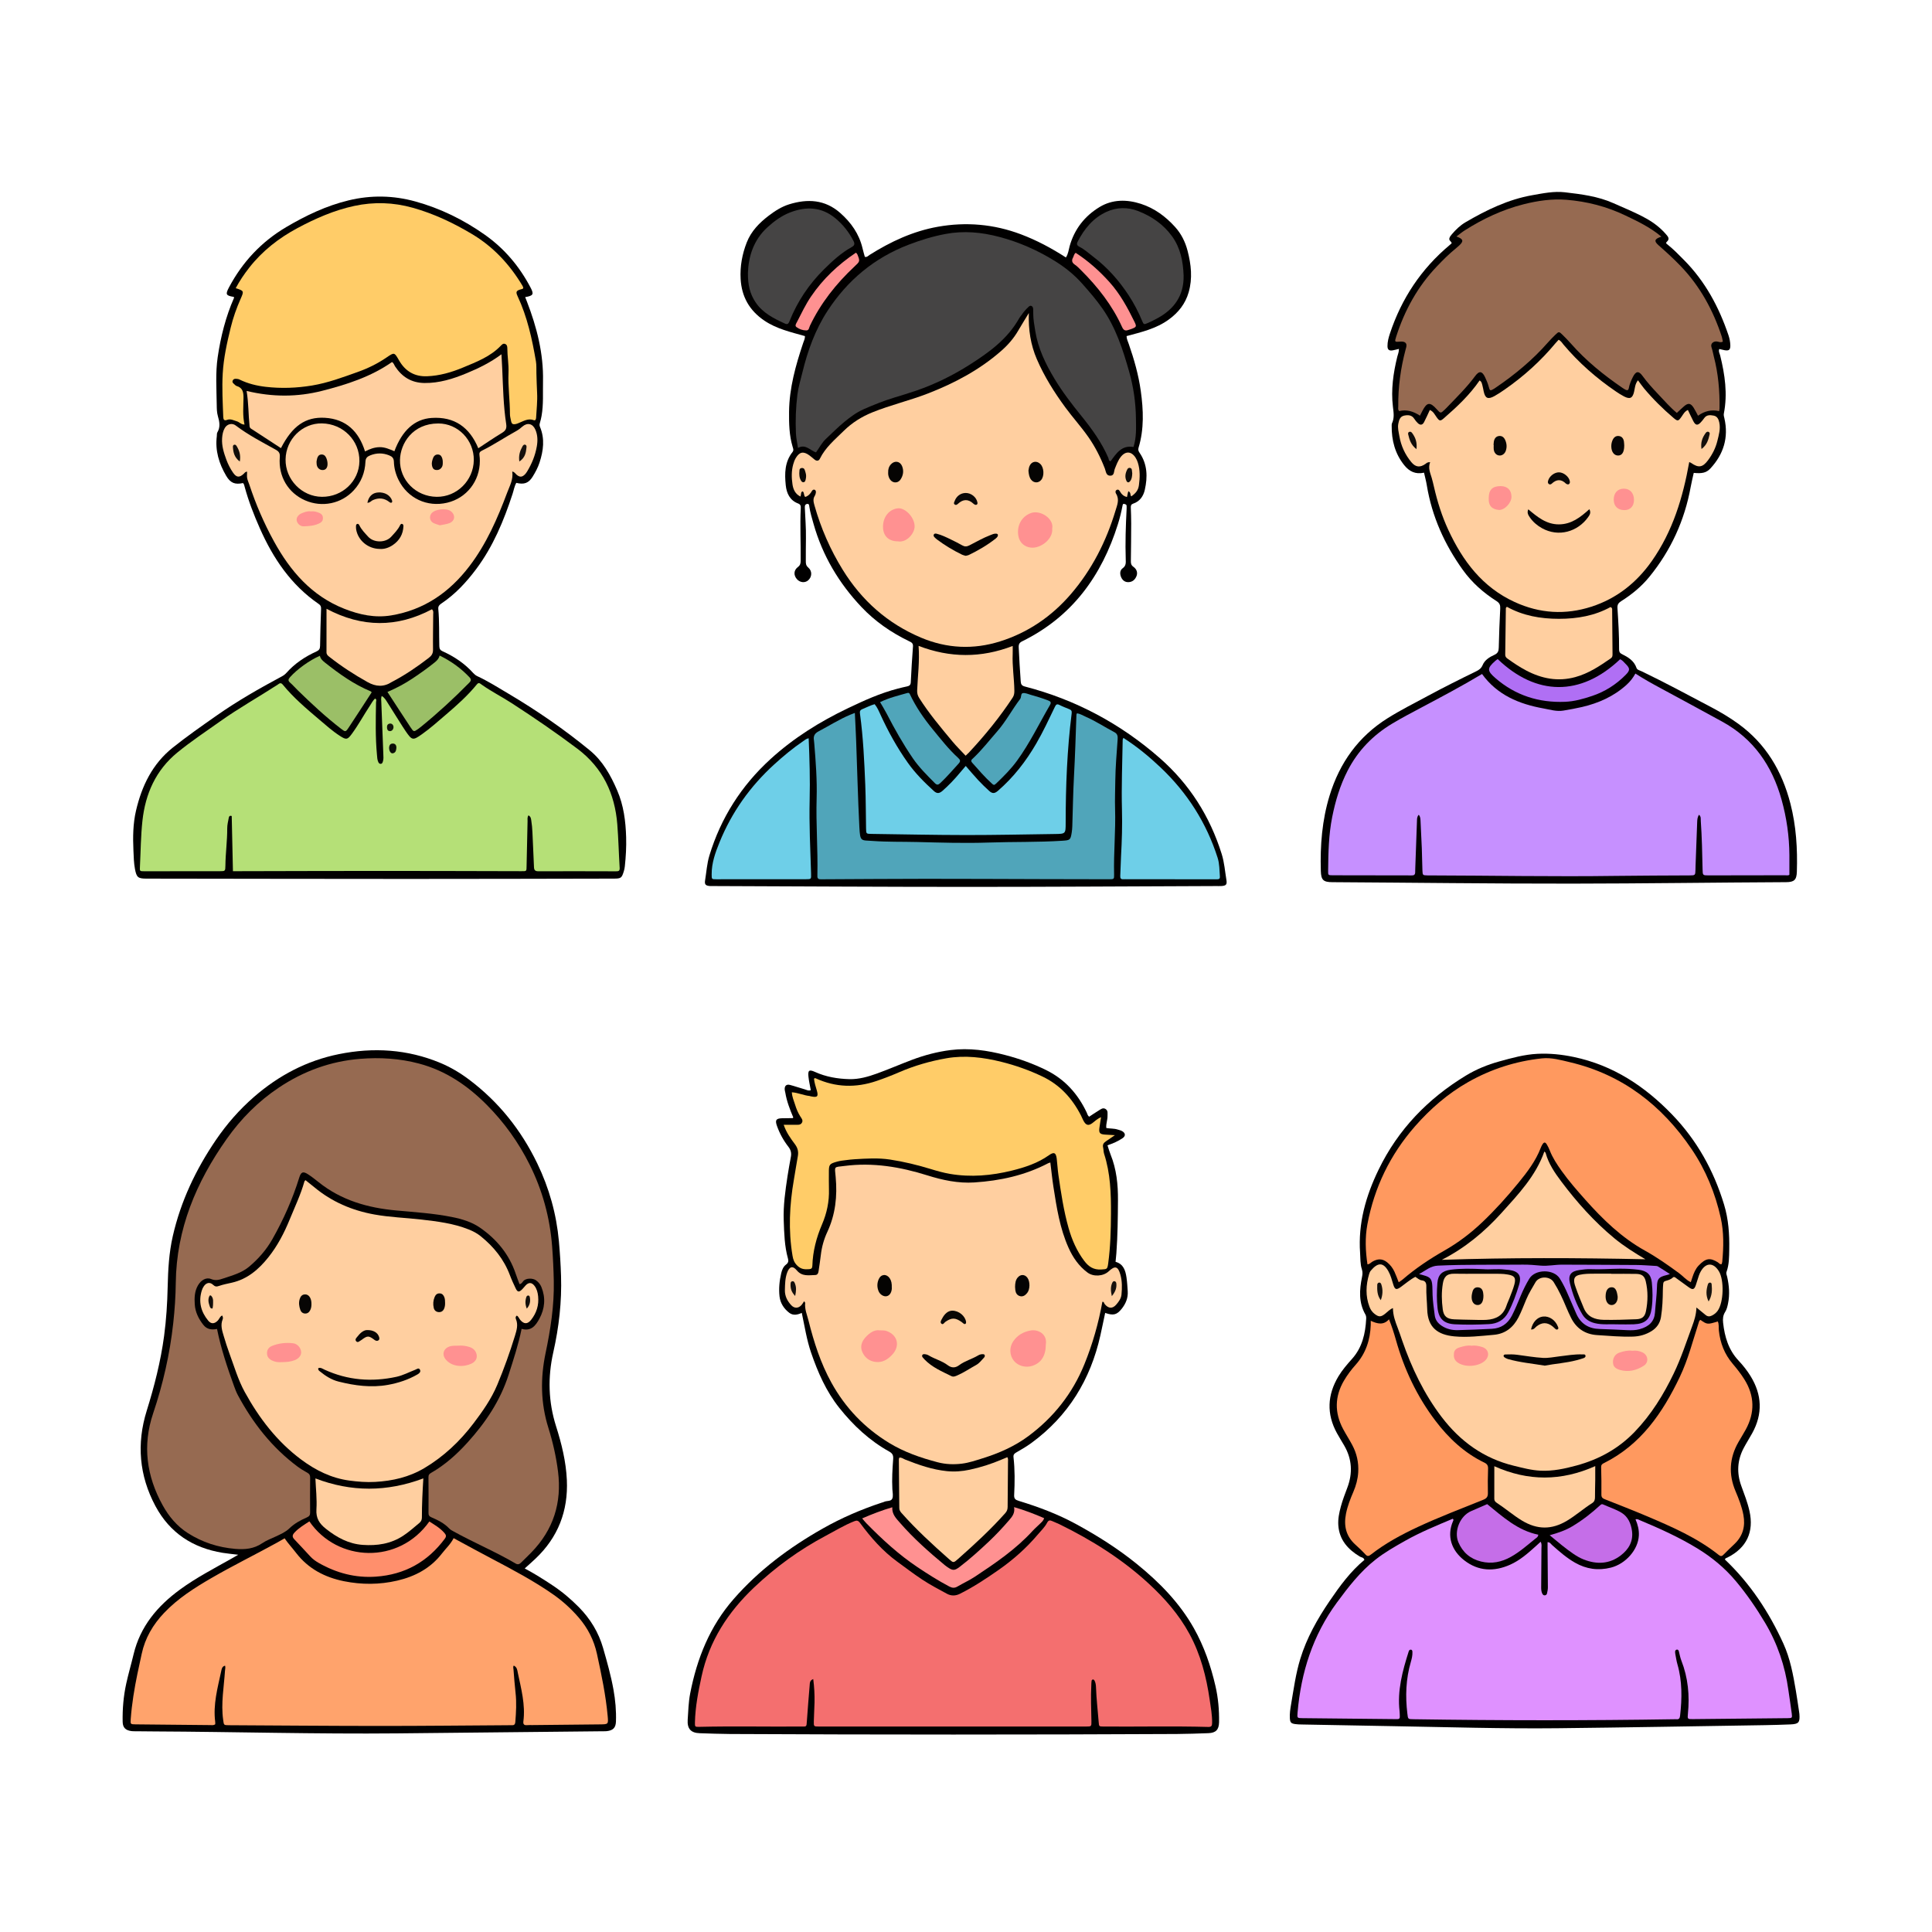 <?xml version="1.0" encoding="utf-8"?>
<!-- Generator: Adobe Illustrator 27.5.0, SVG Export Plug-In . SVG Version: 6.00 Build 0)  -->
<svg version="1.1" xmlns="http://www.w3.org/2000/svg" xmlns:xlink="http://www.w3.org/1999/xlink" x="0px" y="0px"
	 viewBox="0 0 500 500" style="enable-background:new 0 0 500 500;" xml:space="preserve">
<g id="BACKGROUND">
	<g>
		<rect x="0" style="fill:#FFFFFF;" width="500" height="500"/>
	</g>
</g>
<g id="OBJECTS">
	<g>
		<path style="fill-rule:evenodd;clip-rule:evenodd;fill:#010000;" d="M62.891,125.015c-2.098,0.464-3.268-0.027-4.347-1.864
			c-1.865-3.175-2.901-6.553-2.431-10.283c0.04-0.324-0.018-0.706,0.136-0.962c0.834-1.387,0.552-2.783,0.143-4.201
			c-0.275-0.951-0.289-1.939-0.301-2.916c-0.05-4.132-0.353-8.275,0.252-12.389c0.778-5.291,2.089-10.443,4.212-15.288
			c0.045-0.189-0.009-0.265-0.148-0.289c-1.941-0.328-2.102-0.65-1.155-2.436c3.5-6.599,8.417-11.848,14.869-15.645
			c5.08-2.988,10.35-5.503,16.122-6.894c5.788-1.395,11.537-1.286,17.247,0.29c6.505,1.796,12.494,4.742,17.995,8.625
			c5.066,3.576,8.972,8.207,11.846,13.703c0.888,1.696,0.685,2.07-1.418,2.426c0.155,0.391,0.308,0.764,0.452,1.139
			c2.559,6.648,4.319,13.457,4.164,20.652c-0.063,2.989,0.151,5.99-0.374,8.958c-0.104,0.587-0.243,1.171-0.414,1.743
			c-0.111,0.372-0.161,0.692,0.002,1.08c1.304,3.091,0.885,6.183-0.11,9.241c-0.421,1.292-1.067,2.502-1.786,3.659
			c-1.034,1.662-2.179,2.098-4.231,1.603c-0.499,0.883-0.655,1.912-0.97,2.874c-2.26,6.902-5.015,13.553-9.406,19.433
			c-2.562,3.43-5.434,6.517-9.002,8.907c-0.551,0.369-0.874,0.721-0.807,1.433c0.302,3.202,0.17,6.418,0.268,9.629
			c0.021,0.707,0.246,1.039,0.88,1.324c3.005,1.355,5.697,3.165,7.914,5.639c0.285,0.316,0.647,0.604,1.029,0.783
			c2.813,1.317,5.443,2.976,8.1,4.553c7.351,4.361,14.385,9.204,21.001,14.632c3.382,2.775,5.41,6.452,7.113,10.396
			c1.675,3.882,2.186,7.947,2.31,12.102c0.075,2.506-0.071,5.007-0.336,7.499c-0.045,0.43-0.126,0.863-0.254,1.276
			c-0.559,1.806-0.73,1.935-2.648,1.938c-17.746,0.032-35.492,0.082-53.239,0.08c-22.536-0.002-45.07-0.049-67.606-0.077
			c-2.248-0.003-2.619-0.292-3.036-2.499c-0.293-1.554-0.321-3.139-0.392-4.715c-0.157-3.491-0.128-6.993,0.669-10.398
			c1.495-6.387,4.236-12.084,9.518-16.301c3.66-2.924,7.496-5.598,11.327-8.285c5.398-3.786,11.107-7.041,16.907-10.148
			c0.437-0.234,0.829-0.521,1.157-0.892c2.168-2.444,4.827-4.214,7.778-5.548c0.698-0.316,0.935-0.695,0.945-1.45
			c0.044-3.211,0.145-6.421,0.258-9.629c0.02-0.556-0.142-0.897-0.603-1.212c-7.154-4.901-11.785-11.778-15.235-19.564
			c-1.543-3.481-2.923-7.025-3.924-10.707C63.231,125.674,63.18,125.293,62.891,125.015z"/>
		<path style="fill-rule:evenodd;clip-rule:evenodd;fill:#B5E077;" d="M136.769,211.011c-0.357,0.551-0.223,1.045-0.234,1.509
			c-0.094,3.863-0.184,7.727-0.255,11.591c-0.026,1.4,0.044,1.354-1.33,1.351c-11.921-0.025-23.843-0.068-35.765-0.068
			c-12.303,0-24.605,0.043-36.908,0.067c-0.593,0-1.187,0-1.994,0c-0.106-4.83-0.211-9.573-0.314-14.273
			c-0.593-0.212-0.711,0.176-0.765,0.461c-0.173,0.906-0.405,1.823-0.399,2.736c0.02,3.216-0.439,6.404-0.471,9.616
			c-0.014,1.445-0.064,1.461-1.433,1.463c-6.532,0.011-13.066,0.015-19.598,0.014c-1.144,0-1.147-0.017-1.09-1.154
			c0.2-3.967,0.218-7.955,0.646-11.896c0.759-7,3.454-13.104,9.044-17.681c3.542-2.9,7.359-5.421,11.084-8.069
			c4.793-3.409,9.929-6.279,14.856-9.478c0.435-0.282,0.789-0.689,1.349-0.004c2.768,3.388,6.101,6.202,9.421,9.019
			c1.742,1.478,3.445,3.01,5.377,4.249c1.626,1.042,1.929,1.002,3.063-0.54c1.711-2.327,3.081-4.874,4.671-7.28
			c0.419-0.633,0.762-1.321,1.321-1.858c0.537,0.211,0.276,0.656,0.271,0.978c-0.081,4.517-0.188,9.034,0.237,13.541
			c0.061,0.646,0.063,1.31,0.349,1.917c0.123,0.262,0.299,0.463,0.605,0.463c0.324,0,0.461-0.243,0.554-0.507
			c0.245-0.688,0.163-1.402,0.137-2.104c-0.164-4.46-0.346-8.919-0.517-13.378c-0.019-0.476-0.116-0.958,0.1-1.581
			c0.723,0.401,1.081,1.063,1.47,1.667c1.089,1.692,2.145,3.407,3.219,5.11c0.494,0.782,0.984,1.567,1.507,2.33
			c1.655,2.409,1.865,2.454,4.201,0.806c2.183-1.54,4.168-3.325,6.195-5.057c2.858-2.44,5.663-4.939,8.043-7.864
			c0.507-0.624,0.867-0.186,1.23,0.072c2.492,1.765,5.223,3.139,7.779,4.794c5.799,3.76,11.506,7.653,17.028,11.816
			c6.519,4.915,9.673,11.588,10.303,19.565c0.295,3.742,0.38,7.499,0.611,11.247c0.049,0.787-0.258,0.893-0.921,0.891
			c-6.696-0.021-13.392-0.034-20.088-0.01c-0.833,0.003-1.137-0.244-1.166-1.096c-0.099-2.99-0.289-5.976-0.401-8.965
			c-0.039-1.037-0.142-2.062-0.301-3.082C137.415,211.866,137.393,211.355,136.769,211.011z"/>
		<path style="fill-rule:evenodd;clip-rule:evenodd;fill:#FFCC68;" d="M63.282,109.873c-0.87,0.016-1.321-0.648-1.992-0.84
			c-0.833-0.24-1.61-0.713-2.512-0.372c-0.761,0.289-0.976-0.069-1-0.753c-0.136-3.741-0.354-7.462-0.139-11.228
			c0.231-4.055,1.1-7.937,2.051-11.836c0.632-2.595,1.514-5.098,2.597-7.534c0.886-1.992,0.866-2.046-1.281-2.733
			c1.009-1.889,2.19-3.637,3.487-5.293c3.405-4.348,7.661-7.67,12.518-10.268c4.668-2.496,9.484-4.606,14.68-5.724
			c5.077-1.091,10.122-0.928,15.14,0.48c5.433,1.524,10.467,3.902,15.299,6.788c5.555,3.316,9.789,7.88,13.081,13.384
			c0.107,0.18,0.169,0.387,0.221,0.509c-0.077,0.377-0.321,0.343-0.52,0.396c-1.309,0.35-1.502,0.647-0.959,1.801
			c2.516,5.362,3.756,11.083,4.749,16.868c0.173,1.009,0.085,2.063,0.121,3.096c0.059,1.682,0.085,3.363,0.18,5.046
			c0.12,2.156-0.149,4.336-0.262,6.505c-0.018,0.352-0.188,0.73-0.585,0.578c-1.46-0.557-2.637,0.229-3.882,0.724
			c-0.252,0.1-0.503,0.221-0.766,0.271c-0.857,0.162-1.105-0.025-1.278-0.938c-0.101-0.531-0.254-1.068-0.254-1.603
			c-0.001-3.59-0.526-7.162-0.374-10.754c0.09-2.127-0.302-4.226-0.306-6.345c-0.001-0.46-0.099-0.891-0.565-1.081
			c-0.497-0.203-0.82,0.145-1.124,0.461c-2.718,2.842-6.311,4.195-9.813,5.652c-2.961,1.231-6.042,2.127-9.29,2.247
			c-3.255,0.119-5.634-1.323-7.233-4.113c-1.218-2.125-1.211-2.131-3.239-0.742c-2.303,1.577-4.8,2.802-7.413,3.733
			c-3.883,1.383-7.761,2.838-11.852,3.515c-3.978,0.657-7.965,0.808-12,0.342c-2.362-0.274-4.582-0.826-6.706-1.85
			c-0.146-0.07-0.299-0.151-0.456-0.169c-0.48-0.055-1.033-0.199-1.334,0.316c-0.341,0.586,0.218,0.861,0.542,1.192
			c0.112,0.114,0.249,0.237,0.397,0.28c1.609,0.471,1.829,1.612,1.81,3.127C62.993,105.276,62.758,107.561,63.282,109.873z"/>
		<path style="fill-rule:evenodd;clip-rule:evenodd;fill:#FFCFA0;" d="M63.947,122.066c-0.508,0.023-0.656,0.353-0.883,0.563
			c-1.122,1.034-1.879,0.967-2.768-0.327c-0.71-1.034-1.282-2.158-1.715-3.331c-0.658-1.789-1.235-3.607-1.101-5.562
			c0.065-0.934,0.225-1.849,0.705-2.658c0.615-1.036,1.886-1.341,2.808-0.643c3.219,2.44,6.793,4.291,10.306,6.238
			c0.879,0.487,1.2,0.919,1.112,1.977c-0.412,4.966,2.161,9.252,6.567,11.174c4.361,1.901,9.378,0.872,12.578-2.607
			c1.919-2.086,2.903-4.597,3.021-7.401c0.041-0.951,0.469-1.331,1.232-1.639c1.647-0.664,3.271-0.664,4.918-0.001
			c0.773,0.312,1.185,0.715,1.212,1.658c0.048,1.636,0.473,3.22,1.211,4.707c2.352,4.739,7.394,7.108,12.562,5.89
			c5.028-1.185,8.482-5.592,8.471-10.821c-0.001-0.488-0.023-0.982-0.096-1.463c-0.084-0.552,0.042-0.901,0.589-1.169
			c3.081-1.507,5.918-3.447,8.922-5.093c0.579-0.317,1.085-0.713,1.579-1.145c1.301-1.132,2.689-0.807,3.382,0.791
			c0.605,1.396,0.622,2.869,0.367,4.331c-0.406,2.329-1.284,4.491-2.519,6.505c-0.169,0.276-0.36,0.551-0.591,0.775
			c-0.742,0.714-1.336,0.708-2.13,0.035c-0.316-0.269-0.507-0.703-1.117-0.818c0.312,2.027-0.657,3.707-1.307,5.443
			c-2.525,6.74-5.39,13.313-9.804,19.088c-5.158,6.747-11.705,11.285-20.205,12.701c-4.212,0.702-8.217-0.164-12.124-1.704
			c-8.462-3.333-14-9.752-18.233-17.463c-2.568-4.676-4.688-9.572-6.359-14.649c-0.187-0.568-0.461-1.117-0.57-1.698
			C63.871,123.231,63.947,122.681,63.947,122.066z"/>
		<path style="fill-rule:evenodd;clip-rule:evenodd;fill:#FFCFA0;" d="M101.446,93.7c0.5,0.301,0.565,0.767,0.798,1.121
			c1.795,2.736,4.256,4.255,7.593,4.299c3.841,0.05,7.406-1.071,10.886-2.513c3.107-1.287,6.14-2.741,9.055-4.921
			c0.074,1.386,0.146,2.553,0.198,3.719c0.216,4.78,0.294,9.575,1.025,14.309c0.192,1.249-0.179,1.774-1.152,2.359
			c-2.036,1.223-3.992,2.579-6.065,3.936c-2.25-5.442-6.19-8.241-12.077-7.846c-4.413,0.296-7.628,3.243-9.638,8.618
			c-1.233-0.517-2.459-1.084-3.839-1.057c-1.332,0.025-2.546,0.477-3.756,1.108c-1.609-5.158-4.878-8.386-10.389-8.706
			c-5.046-0.294-8.443,2.141-11.375,7.854c-0.62-0.406-1.233-0.808-1.849-1.209c-1.821-1.188-3.641-2.377-5.463-3.564
			c-0.354-0.23-0.748-0.358-0.808-0.912c-0.317-2.964-0.237-5.952-0.768-9.12c6.691,1.616,13.164,1.605,19.565-0.032
			C89.716,99.522,95.932,97.544,101.446,93.7z"/>
		<path style="fill-rule:evenodd;clip-rule:evenodd;fill:#FFCFA0;" d="M84.503,157.551c9.188,4.892,18.265,4.912,27.284,0.127
			c0.47,0.465,0.326,0.916,0.324,1.313c-0.014,3.048-0.086,6.096-0.047,9.144c0.013,0.986-0.353,1.553-1.115,2.136
			c-2.942,2.253-5.984,4.344-9.266,6.073c-0.097,0.051-0.198,0.095-0.288,0.153c-2.082,1.35-4.095,1.242-6.264,0.034
			c-3.48-1.939-6.794-4.098-9.923-6.559c-0.407-0.32-0.717-0.603-0.714-1.175C84.511,165.156,84.503,161.516,84.503,157.551z"/>
		<path style="fill-rule:evenodd;clip-rule:evenodd;fill:#FFCFA0;" d="M113.004,128.577c-5.37-0.069-9.608-4.33-9.489-9.567
			c0.098-4.254,3.266-9.404,9.904-9.418c5.14-0.011,9.269,4.336,9.201,9.484C122.553,124.36,118.216,128.643,113.004,128.577z"/>
		<path style="fill-rule:evenodd;clip-rule:evenodd;fill:#FFCFA0;" d="M93.015,119.38c-0.076,5.144-4.395,9.24-9.697,9.197
			c-5.199-0.042-9.502-4.48-9.411-9.706c0.092-5.197,4.328-9.383,9.411-9.298C88.8,109.663,93.094,114.007,93.015,119.38z"/>
		<path style="fill-rule:evenodd;clip-rule:evenodd;fill:#9BBF67;" d="M100.271,179.08c2.319-1.002,4.467-2.135,6.5-3.494
			c1.988-1.331,3.941-2.703,5.798-4.212c0.557-0.452,1.012-0.958,1.212-1.712c2.951,1.43,5.481,3.26,7.678,5.572
			c0.53,0.558,0.522,0.902-0.022,1.454c-3.965,4.037-8.124,7.857-12.513,11.428c-0.21,0.171-0.431,0.332-0.651,0.49
			c-1.156,0.837-1.198,0.864-1.996-0.339C104.293,185.281,102.351,182.267,100.271,179.08z"/>
		<path style="fill-rule:evenodd;clip-rule:evenodd;fill:#9BBF67;" d="M82.786,169.719c0.163,0.797,0.725,1.29,1.327,1.768
			c3.671,2.907,7.46,5.623,11.821,7.431c0.09,0.038,0.149,0.151,0.255,0.264c-1.977,3.032-3.94,6.083-5.947,9.104
			c-0.785,1.184-0.853,1.186-1.997,0.303c-3.965-3.059-7.624-6.464-11.202-9.959c-0.661-0.646-1.268-1.351-1.962-1.956
			c-0.617-0.538-0.477-0.911,0.01-1.455C76.87,173.225,80.079,170.884,82.786,169.719z"/>
		<path style="fill-rule:evenodd;clip-rule:evenodd;fill:#0A0D07;" d="M100.696,193.436c0.062-0.487,0.229-0.98,0.93-1.006
			c0.645-0.023,1.022,0.435,0.953,1.197c-0.056,0.608-0.203,1.209-0.931,1.331C101.119,195.046,100.67,194.336,100.696,193.436z"/>
		<path style="fill-rule:evenodd;clip-rule:evenodd;fill:#12130A;" d="M101.839,188.134c0.022,0.602-0.42,1.114-0.951,1.082
			c-0.558-0.034-0.705-0.441-0.734-0.898c-0.035-0.535,0.128-0.978,0.742-1.06C101.401,187.19,101.819,187.594,101.839,188.134z"/>
		<path style="fill-rule:evenodd;clip-rule:evenodd;fill:#050302;" d="M98.222,142.061c-3.02-0.05-5.586-2.234-6.053-5.068
			c-0.044-0.265-0.044-0.54-0.041-0.81c0.003-0.28,0.077-0.571,0.395-0.609c0.211-0.025,0.376,0.154,0.48,0.371
			c0.546,1.143,1.433,2.018,2.269,2.945c1.473,1.632,4.518,1.626,5.985,0.002c0.838-0.927,1.722-1.803,2.272-2.943
			c0.104-0.213,0.256-0.402,0.472-0.379c0.316,0.034,0.42,0.332,0.41,0.602c-0.08,2.102-1.059,3.743-2.763,4.897
			C100.608,141.773,99.41,142.169,98.222,142.061z"/>
		<path style="fill-rule:evenodd;clip-rule:evenodd;fill:#FF9191;" d="M80.464,132.36c0.801-0.129,1.528,0.112,2.228,0.403
			c0.527,0.219,0.854,0.634,0.882,1.255c0.027,0.609-0.197,1.018-0.741,1.319c-1.325,0.734-2.791,0.827-4.234,0.874
			c-0.952,0.031-1.721-0.771-1.828-1.571c-0.092-0.691,0.448-1.47,1.347-1.824C78.87,132.52,79.635,132.21,80.464,132.36z"/>
		<path style="fill-rule:evenodd;clip-rule:evenodd;fill:#FF9291;" d="M113.838,135.95c-0.5-0.173-1.083-0.32-1.617-0.573
			c-0.955-0.451-1.217-1.628-0.597-2.464c0.875-1.177,3.913-1.53,5.081-0.59c1.233,0.993,1.057,2.502-0.419,3.072
			C115.542,135.682,114.715,135.758,113.838,135.95z"/>
		<path style="fill-rule:evenodd;clip-rule:evenodd;fill:#0C0806;" d="M95.078,130.121c0.338-1.671,1.303-2.573,2.776-2.674
			c1.714-0.116,3.156,0.72,3.625,2.121c0.044,0.129,0.035,0.349-0.046,0.432c-0.248,0.256-0.489,0.065-0.701-0.099
			c-1.325-1.031-2.743-1.138-4.257-0.459C96.038,129.639,95.764,130.13,95.078,130.121z"/>
		<path style="fill-rule:evenodd;clip-rule:evenodd;fill:#16100D;" d="M134.406,119.441c-0.243-1.588,0.178-2.777,0.807-3.912
			c0.149-0.268,0.381-0.572,0.772-0.418c0.298,0.117,0.298,0.429,0.272,0.686C136.123,117.144,135.905,118.456,134.406,119.441z"/>
		<path style="fill-rule:evenodd;clip-rule:evenodd;fill:#110D0A;" d="M62.06,119.449c-1.428-1.078-1.7-2.385-1.781-3.77
			c-0.012-0.21,0.035-0.456,0.251-0.555c0.297-0.137,0.531,0.031,0.682,0.273C61.938,116.562,62.354,117.797,62.06,119.449z"/>
		<path style="fill-rule:evenodd;clip-rule:evenodd;fill:#090605;" d="M114.584,119.414c0.034,0.746-0.016,1.176-0.277,1.549
			c-0.377,0.541-0.905,0.765-1.553,0.656c-0.645-0.108-0.856-0.61-0.963-1.166c-0.127-0.665,0.061-1.303,0.288-1.91
			c0.227-0.605,0.678-0.99,1.378-0.91c0.651,0.074,0.879,0.588,1.035,1.118C114.583,119.058,114.581,119.393,114.584,119.414z"/>
		<path style="fill-rule:evenodd;clip-rule:evenodd;fill:#0A0706;" d="M81.918,119.47c0.05-0.258,0.079-0.586,0.18-0.892
			c0.159-0.482,0.428-0.892,0.999-0.949c0.623-0.062,1.044,0.25,1.298,0.786c0.258,0.545,0.387,1.135,0.375,1.737
			c-0.018,0.912-0.456,1.446-1.171,1.495c-0.783,0.053-1.451-0.47-1.62-1.3C81.924,120.084,81.939,119.806,81.918,119.47z"/>
	</g>
	<g>
		<path style="fill-rule:evenodd;clip-rule:evenodd;fill:#010000;" d="M368.538,122.329c-2.233,0.497-3.832-0.332-5.127-1.945
			c-2.395-2.984-3.282-6.446-3.244-10.202c0.002-0.216-0.004-0.458,0.084-0.644c0.663-1.406,0.404-2.839,0.232-4.297
			c-0.52-4.381,0.091-8.674,1.133-12.924c0.15-0.618,0.448-1.213,0.419-2.025c-0.591,0.142-1.093,0.293-1.607,0.38
			c-0.928,0.159-1.345-0.166-1.349-1.104c-0.006-1.097,0.269-2.149,0.613-3.189c3.009-9.11,8.114-16.804,15.489-22.969
			c0.166-0.139,0.325-0.283,0.5-0.436c-0.014-0.514-0.72-0.668-0.596-1.251c0.098-0.459,0.382-0.773,0.658-1.1
			c1.029-1.21,2.174-2.312,3.543-3.112c5.42-3.168,11.032-5.901,17.285-6.997c2.78-0.488,5.595-1.081,8.419-0.75
			c4.261,0.499,8.53,1.024,12.526,2.804c2.88,1.282,5.808,2.452,8.566,3.995c1.919,1.072,3.638,2.393,5.072,4.057
			c0.488,0.566,1.084,1.185,0.23,1.946c-0.419,0.373-0.019,0.565,0.208,0.746c1.533,1.228,2.895,2.637,4.274,4.03
			c5.44,5.492,8.984,12.104,11.443,19.356c0.297,0.877,0.484,1.79,0.501,2.72c0.021,1.119-0.385,1.429-1.521,1.208
			c-0.428-0.083-0.849-0.191-1.338-0.303c-0.259,0.621,0.104,1.157,0.235,1.693c1.221,4.948,1.946,9.923,0.947,15.007
			c-0.088,0.452,0.052,0.836,0.147,1.262c1.123,4.949-0.214,9.249-3.604,12.927c-1.078,1.171-2.208,1.378-4.335,1.171
			c-0.262,1.193-0.563,2.396-0.785,3.612c-1.578,8.688-5.136,16.472-10.717,23.308c-2.043,2.503-4.531,4.55-7.261,6.267
			c-0.741,0.467-1.036,0.91-0.979,1.806c0.226,3.529,0.449,7.061,0.421,10.601c-0.006,0.584,0.089,0.977,0.706,1.287
			c1.611,0.805,3.161,1.705,3.801,3.591c0.183,0.537,0.85,0.644,1.323,0.872c6.077,2.921,12.012,6.125,17.973,9.271
			c2.457,1.296,4.844,2.712,7.091,4.345c7.102,5.157,11.275,12.221,13.443,20.609c1.5,5.801,1.859,11.703,1.67,17.655
			c-0.066,2.122-0.691,2.687-2.802,2.697c-18.458,0.087-36.912,0.359-55.369,0.378c-20.69,0.022-41.378-0.255-62.066-0.376
			c-2.312-0.013-2.889-0.562-2.957-2.888c-0.196-6.62,0.315-13.161,2.27-19.533c2.605-8.486,7.446-15.28,15.04-20.03
			c3.373-2.108,6.918-3.892,10.412-5.775c4.115-2.217,8.298-4.309,12.5-6.356c0.725-0.353,1.302-0.756,1.665-1.63
			c0.533-1.289,1.781-2.053,3.021-2.618c0.889-0.405,1.12-0.939,1.139-1.861c0.071-3.373,0.213-6.745,0.379-10.114
			c0.045-0.889-0.143-1.426-0.98-1.958c-3.38-2.143-6.348-4.778-8.694-8.044c-4.733-6.589-7.983-13.815-9.319-21.859
			C369.094,124.572,368.806,123.521,368.538,122.329z"/>
		<path style="fill-rule:evenodd;clip-rule:evenodd;fill:#C690FF;" d="M367.161,210.866c-0.482,0.548-0.432,1.108-0.452,1.646
			c-0.148,4.024-0.29,8.047-0.434,12.072c-0.015,0.379-0.035,0.762-0.028,1.142c0.012,0.641-0.325,0.868-0.919,0.829
			c-0.163-0.011-0.326-0.001-0.49-0.001c-6.642-0.009-13.282-0.015-19.924-0.031c-1.22-0.004-1.207-0.024-1.194-1.234
			c0.05-4.628,0.138-9.252,1.048-13.816c0.832-4.179,2.037-8.22,4-12.033c2.669-5.183,6.545-9.175,11.518-12.159
			c2.474-1.484,5.025-2.82,7.571-4.172c5.277-2.8,10.558-5.595,15.693-8.678c3.929,5.433,9.582,7.78,15.911,8.916
			c1.708,0.306,3.397,0.853,5.161,0.551c1.608-0.274,3.218-0.553,4.805-0.924c4.3-1.006,8.238-2.757,11.547-5.763
			c0.891-0.81,1.628-1.739,2.27-2.893c2.167,1.403,4.335,2.607,6.521,3.782c5.317,2.857,10.613,5.749,15.911,8.643
			c8.128,4.44,12.939,11.42,15.387,20.186c1.311,4.688,1.998,9.471,2.031,14.341c0.01,1.68,0,3.359,0,5.116
			c-0.291,0.253-0.745,0.133-1.166,0.134c-6.587,0.017-13.173,0.027-19.762,0.031c-1.477,0.001-1.506-0.013-1.539-1.544
			c-0.089-4.189-0.172-8.378-0.465-12.559c-0.038-0.521,0.125-1.108-0.462-1.585c-0.412,0.601-0.448,1.264-0.473,1.931
			c-0.142,3.806-0.285,7.612-0.426,11.418c-0.011,0.271-0.005,0.544-0.013,0.816c-0.046,1.513-0.046,1.52-1.55,1.529
			c-6.314,0.041-12.63,0.037-18.944,0.125c-16.168,0.228-32.335-0.091-48.501-0.124c-0.109,0-0.219,0.002-0.327-0.001
			c-1.258-0.029-1.291-0.028-1.342-1.243c-0.077-1.903-0.085-3.809-0.158-5.712c-0.093-2.392-0.224-4.782-0.335-7.173
			C367.605,211.884,367.593,211.338,367.161,210.866z"/>
		<path style="fill-rule:evenodd;clip-rule:evenodd;fill:#FFCFA0;" d="M370.12,119.611c-0.698-0.038-0.913,0.233-1.175,0.421
			c-1.402,1.017-2.577,0.921-3.692-0.426c-1.626-1.965-2.671-4.227-3.1-6.745c-0.181-1.065-0.49-2.13-0.267-3.234
			c0.19-0.936,0.439-1.855,1.541-2.074c0.998-0.199,1.954-0.163,2.597,0.846c0.261,0.41,0.577,0.801,0.932,1.13
			c0.609,0.568,1.188,0.485,1.581-0.263c0.531-1.007,0.982-2.057,1.501-3.164c0.915,0.373,1.265,1.193,1.755,1.867
			c0.743,1.025,0.933,1.1,1.913,0.247c3.368-2.931,6.621-5.979,9.213-9.751c0.578,0.315,0.608,0.881,0.746,1.362
			c0.135,0.469,0.204,0.957,0.306,1.436c0.386,1.825,1.092,2.17,2.758,1.261c0.904-0.495,1.767-1.074,2.616-1.662
			c4.948-3.43,9.386-7.421,13.234-12.06c0.242-0.292,0.509-0.561,0.785-0.863c0.607,0.265,0.897,0.805,1.267,1.246
			c3.955,4.695,8.525,8.7,13.594,12.147c0.674,0.458,1.366,0.899,2.089,1.271c1.523,0.78,2.191,0.449,2.578-1.187
			c0.232-0.983,0.241-2.044,1.014-2.999c0.55,0.739,1.024,1.443,1.565,2.093c2.306,2.766,4.865,5.285,7.603,7.62
			c1.126,0.96,1.273,0.905,2.129-0.319c0.431-0.615,0.769-1.322,1.62-1.716c0.472,0.976,0.915,1.949,1.404,2.899
			c0.575,1.115,1.132,1.188,1.954,0.282c0.29-0.322,0.582-0.65,0.824-1.01c0.637-0.943,1.556-0.885,2.484-0.707
			c0.949,0.181,1.277,0.949,1.459,1.775c0.364,1.657-0.122,3.248-0.508,4.823c-0.445,1.81-1.292,3.46-2.409,4.96
			c-1.388,1.865-2.459,2.03-4.362,0.7c-0.17-0.118-0.38-0.18-0.496-0.234c-1.639,9.176-4.264,17.915-9.696,25.63
			c-3.956,5.619-9.106,9.696-15.609,11.796c-6.705,2.166-13.365,1.785-19.873-1.203c-8.363-3.841-13.436-10.617-17.177-18.668
			c-1.656-3.568-2.826-7.296-3.703-11.123c-0.182-0.795-0.371-1.59-0.601-2.372C370.137,122.354,369.532,121.106,370.12,119.611z"/>
		<path style="fill-rule:evenodd;clip-rule:evenodd;fill:#966A51;" d="M429.961,61.247c-1.786,0.583-1.973,1.135-0.741,2.216
			c2.004,1.76,3.975,3.553,5.819,5.484c4.986,5.217,8.327,11.389,10.563,18.198c0.133,0.402,0.176,0.834,0.264,1.265
			c-0.593,0.34-1.102-0.005-1.622-0.043c-0.792-0.057-1.659,0.527-1.3,1.546c0.273,0.765,0.388,1.583,0.596,2.372
			c1.146,4.398,1.539,8.879,1.471,13.411c-0.005,0.212-0.059,0.423-0.098,0.704c-1.996-0.46-3.784-0.018-5.467,1.188
			c-0.398-0.733-0.723-1.412-1.119-2.045c-0.767-1.224-1.432-1.322-2.503-0.393c-0.611,0.528-1.189,1.093-1.859,1.714
			c-1.701-1.4-3.198-3.129-4.763-4.779c-1.459-1.539-2.889-3.104-4.142-4.83c-0.979-1.349-1.708-1.215-2.475,0.32
			c-0.462,0.927-0.878,1.872-1.057,2.903c-0.089,0.505-0.39,0.623-0.823,0.395c-0.29-0.15-0.569-0.323-0.837-0.507
			c-4.865-3.333-9.431-7.014-13.334-11.469c-0.681-0.777-1.412-1.511-2.147-2.238c-0.896-0.886-0.978-0.889-1.838-0.05
			c-0.662,0.646-1.314,1.306-1.924,2c-3.975,4.533-8.575,8.34-13.547,11.719c-0.135,0.092-0.267,0.189-0.406,0.273
			c-1.019,0.604-1.105,0.585-1.395-0.533c-0.219-0.85-0.571-1.642-0.937-2.432c-0.747-1.616-1.517-1.74-2.568-0.318
			c-2.209,2.992-4.869,5.57-7.423,8.246c-0.149,0.157-0.307,0.31-0.465,0.459c-1.053,0.998-1.053,0.998-2.064-0.123
			c-1.735-1.925-2.528-1.835-3.697,0.421c-0.199,0.384-0.393,0.77-0.64,1.252c-1.671-1.104-3.431-1.663-5.365-1.187
			c-0.406-0.39-0.245-0.849-0.249-1.257c-0.055-4.979,0.623-9.865,1.901-14.671c0.097-0.364,0.228-0.741,0.22-1.109
			c-0.017-0.704-0.595-1.019-1.591-0.939c-1.48,0.118-1.516,0.106-1.065-1.298c2.189-6.833,5.572-12.982,10.554-18.197
			c1.543-1.614,3.111-3.202,4.857-4.603c0.298-0.238,0.578-0.496,0.859-0.753c1.26-1.145,1.136-1.704-0.677-2.359
			c0.756-0.561,1.412-1.11,2.126-1.564c4.76-3.028,9.831-5.408,15.302-6.784c3.585-0.901,7.27-1.448,10.987-1.152
			c5.356,0.426,10.488,1.748,15.357,4.086C423.886,57.316,427.074,58.817,429.961,61.247z"/>
		<path style="fill-rule:evenodd;clip-rule:evenodd;fill:#FFCFA0;" d="M389.975,157.032c4.201,2.332,8.727,3.114,13.482,3.117
			c4.753,0.003,9.269-0.799,13.349-3.05c0.485,0.226,0.415,0.525,0.417,0.778c0.036,3.75,0.064,7.499,0.096,11.249
			c0.004,0.482,0.037,0.918-0.477,1.273c-2.862,1.978-5.722,3.896-9.161,4.833c-4.518,1.231-8.687,0.405-12.721-1.715
			c-1.69-0.887-3.26-1.95-4.807-3.056c-0.388-0.277-0.61-0.544-0.602-1.047c0.065-4.02,0.109-8.039,0.163-12.059
			C389.715,157.316,389.775,157.277,389.975,157.032z"/>
		<path style="fill-rule:evenodd;clip-rule:evenodd;fill:#B06FF4;" d="M387.606,170.57c9.937,9.532,21.447,9.749,31.669,0.05
			c0.585,0.207,0.939,0.708,1.36,1.121c1.246,1.23,1.302,1.693,0.046,2.957c-2.448,2.468-5.322,4.302-8.628,5.408
			c-2.27,0.762-4.593,1.421-6.993,1.52c-6.794,0.277-12.879-1.643-18.059-6.145c-2.181-1.896-2.171-2.539-0.023-4.447
			C387.176,170.859,387.403,170.718,387.606,170.57z"/>
		<path style="fill-rule:evenodd;clip-rule:evenodd;fill:#030202;" d="M411.32,131.783c0.506,0.883,0.081,1.502-0.317,2.061
			c-2.685,3.76-7.633,5.26-11.963,2.838c-1.243-0.695-2.316-1.614-3.129-2.797c-0.398-0.582-0.784-1.194-0.393-2.072
			c2.342,1.956,4.669,3.91,7.934,3.894C406.692,135.692,409.022,133.861,411.32,131.783z"/>
		<path style="fill-rule:evenodd;clip-rule:evenodd;fill:#FF9191;" d="M385.284,128.88c0.005-2.115,0.951-3.066,3.06-3.076
			c1.767-0.009,2.834,1.043,2.824,2.782c-0.007,1.588-1.848,3.535-3.338,3.379C386.308,131.808,385.166,131.069,385.284,128.88z"/>
		<path style="fill-rule:evenodd;clip-rule:evenodd;fill:#FF9191;" d="M417.631,129.31c-0.01-1.728,1-2.835,2.597-2.843
			c1.589-0.008,2.624,1.106,2.648,2.849c0.022,1.669-0.955,2.718-2.516,2.703C418.659,132.001,417.64,130.989,417.631,129.31z"/>
		<path style="fill-rule:evenodd;clip-rule:evenodd;fill:#060504;" d="M420.354,115.335c-0.012,1.739-0.607,2.587-1.644,2.555
			c-1.017-0.031-1.696-0.982-1.708-2.373c-0.007-0.552,0.097-1.078,0.313-1.58c0.307-0.706,0.82-1.185,1.62-1.101
			c0.8,0.084,1.219,0.649,1.336,1.418C420.336,114.681,420.338,115.116,420.354,115.335z"/>
		<path style="fill-rule:evenodd;clip-rule:evenodd;fill:#060504;" d="M386.533,115.204c0.024-0.323,0.019-0.652,0.08-0.968
			c0.147-0.755,0.554-1.319,1.36-1.402c0.728-0.075,1.241,0.337,1.54,0.972c0.432,0.915,0.52,1.878,0.194,2.843
			c-0.276,0.82-0.99,1.308-1.705,1.232c-0.75-0.079-1.297-0.646-1.422-1.541c-0.052-0.371-0.009-0.755-0.009-1.134
			C386.56,115.205,386.546,115.205,386.533,115.204z"/>
		<path style="fill-rule:evenodd;clip-rule:evenodd;fill:#0A0706;" d="M403.461,122.239c1.233,0.007,2.631,1.165,2.812,2.325
			c0.046,0.289,0.002,0.563-0.24,0.728c-0.188,0.128-0.416,0.063-0.617-0.046c-0.047-0.026-0.105-0.04-0.142-0.077
			c-1.236-1.233-2.456-1.158-3.692,0.011c-0.191,0.182-0.493,0.276-0.748,0.084c-0.305-0.231-0.27-0.562-0.175-0.889
			C400.997,123.21,402.282,122.232,403.461,122.239z"/>
		<path style="fill-rule:evenodd;clip-rule:evenodd;fill:#100C09;" d="M366.577,116.247c-1.473-1.149-1.825-2.497-2.145-3.854
			c-0.06-0.261,0.003-0.558,0.332-0.648c0.299-0.082,0.521,0.084,0.687,0.308C366.308,113.206,366.801,114.461,366.577,116.247z"/>
		<path style="fill-rule:evenodd;clip-rule:evenodd;fill:#140F0B;" d="M440.343,116.206c-0.274-1.76,0.254-3.015,1.107-4.175
			c0.169-0.228,0.401-0.375,0.698-0.279c0.328,0.107,0.358,0.42,0.299,0.67C442.132,113.778,441.792,115.132,440.343,116.206z"/>
	</g>
	<g>
		<path style="fill-rule:evenodd;clip-rule:evenodd;fill:#010000;" d="M286.018,339.778c-0.432,2.028-0.82,3.944-1.248,5.851
			c-2.56,11.431-8.306,20.822-17.823,27.797c-1.232,0.902-2.546,1.673-3.868,2.426c-0.508,0.287-0.867,0.559-0.788,1.251
			c0.371,3.254,0.342,6.52,0.173,9.782c-0.05,0.967,0.284,1.266,1.172,1.536c5.097,1.557,10.063,3.411,14.779,5.974
			c5.563,3.026,10.886,6.382,15.804,10.368c5.832,4.729,11.041,10.026,14.759,16.628c2.635,4.679,4.374,9.725,5.576,14.926
			c0.709,3.065,0.993,6.232,0.938,9.4c-0.036,1.927-0.844,2.761-2.761,2.826c-2.722,0.092-5.441,0.2-8.162,0.215
			c-38.549,0.192-77.1,0.192-115.648,0c-2.613-0.015-5.223-0.123-7.836-0.204c-2.287-0.069-3.271-1.158-3.111-3.491
			c0.155-2.277,0.207-4.567,0.645-6.817c1.763-9.061,5.091-17.379,11.263-24.433c6.57-7.509,14.414-13.341,23.055-18.235
			c4.854-2.75,9.923-4.927,15.196-6.677c0.208-0.07,0.431-0.102,0.622-0.201c0.708-0.371,1.84-0.082,2.166-0.859
			c0.289-0.688,0.071-1.604,0.024-2.416c-0.141-2.616,0.013-5.228,0.208-7.831c0.068-0.927-0.157-1.451-1.013-1.927
			c-5.118-2.843-9.313-6.766-12.94-11.322c-3.399-4.275-5.551-9.195-7.302-14.313c-1.13-3.302-1.653-6.752-2.397-10.256
			c-1.109,0.492-2.223,0.755-3.24-0.022c-1.398-1.07-2.321-2.512-2.52-4.243c-0.23-2.004-0.02-4.024,0.435-5.996
			c0.195-0.847,0.538-1.707,1.252-2.243c0.59-0.441,0.677-0.913,0.501-1.539c-0.908-3.229-0.982-6.554-1.102-9.869
			c-0.142-3.882,0.413-7.709,0.992-11.529c0.251-1.667,0.565-3.324,0.866-4.983c0.177-0.964-0.029-1.769-0.652-2.572
			c-1.273-1.638-2.273-3.45-2.965-5.418c-0.517-1.47-0.225-1.912,1.298-1.956c0.924-0.026,1.849-0.022,2.773-0.037
			c0.033-0.001,0.065-0.064,0.165-0.169c-0.871-2.053-1.693-4.172-2.069-6.428c-0.046-0.267-0.142-0.53-0.156-0.8
			c-0.054-0.978,0.453-1.436,1.406-1.185c1.261,0.332,2.49,0.776,3.747,1.124c0.496,0.137,0.987,0.464,1.598,0.226
			c-0.21-1.183-0.482-2.336-0.604-3.504c-0.177-1.659,0.197-1.896,1.703-1.215c2.817,1.275,5.817,1.784,8.871,1.865
			c2.471,0.065,4.855-0.621,7.156-1.453c3.064-1.107,6.057-2.413,9.108-3.56c3.213-1.208,6.522-2.08,9.938-2.513
			c4.837-0.611,9.56,0.083,14.217,1.305c3.633,0.951,7.151,2.213,10.536,3.884c4.857,2.4,8.207,6.169,10.492,10.988
			c0.163,0.339,0.204,0.744,0.623,1.076c0.8-0.524,1.625-1.094,2.48-1.612c0.54-0.325,1.091-0.831,1.786-0.378
			c0.673,0.438,0.47,1.152,0.489,1.79c0.027,1.027-0.431,2.011-0.316,3.12c0.986,0.178,1.983,0.088,2.918,0.389
			c0.411,0.132,0.855,0.22,1.217,0.438c0.85,0.512,0.897,1.247,0.077,1.804c-1.171,0.798-2.472,1.361-3.902,1.843
			c0.266,0.805,0.485,1.618,0.8,2.393c1.542,3.805,1.941,7.784,1.91,11.843c-0.035,4.574-0.074,9.146-0.413,13.71
			c-0.052,0.703-0.134,1.404-0.208,2.209c2.029,0.553,2.565,2.232,2.829,4.056c0.171,1.182,0.239,2.38,0.318,3.575
			c0.111,1.715-0.505,3.197-1.556,4.518C289.035,340.288,288.139,340.529,286.018,339.778z"/>
		<path style="fill-rule:evenodd;clip-rule:evenodd;fill:#F46F6F;" d="M210.466,434.547c-0.92,0.326-0.876,1.021-0.926,1.64
			c-0.249,3.036-0.501,6.071-0.714,9.109c-0.121,1.731,0.006,1.521-1.691,1.532c-8.711,0.063-17.422-0.126-26.132,0.077
			c-1.136,0.026-1.183,0.004-1.155-1.159c0.096-4.04,0.867-7.982,1.72-11.922c1.985-9.172,6.871-16.623,13.568-22.977
			c5.593-5.309,11.797-9.804,18.62-13.42c2.403-1.272,4.725-2.699,7.265-3.709c0.688-0.274,1.045-0.271,1.573,0.442
			c2.754,3.73,5.805,7.211,9.571,9.968c2.147,1.575,4.272,3.187,6.499,4.66c2.05,1.359,4.216,2.485,6.364,3.657
			c1.14,0.622,2.268,0.595,3.427,0.014c3.512-1.761,6.769-3.917,9.985-6.165c3.776-2.638,7.175-5.652,10.148-9.163
			c0.843-0.996,1.808-1.899,2.415-3.07c0.328-0.636,0.725-0.686,1.309-0.403c0.589,0.283,1.212,0.492,1.797,0.778
			c8.403,4.109,16.277,9.04,23.175,15.395c4.136,3.809,7.826,8.017,10.538,13.012c2.902,5.342,4.383,11.104,5.244,17.061
			c0.289,1.988,0.665,3.968,0.63,5.997c-0.01,0.753-0.182,1.055-1.006,1.032c-9.036-0.25-18.073-0.034-27.112-0.105
			c-1.16-0.01-1.155-0.026-1.237-1.13c-0.23-2.981-0.593-5.953-0.694-8.946c-0.023-0.641-0.087-1.31-0.426-1.889
			c-0.068-0.116-0.27-0.237-0.393-0.22c-0.124,0.02-0.301,0.191-0.321,0.317c-0.064,0.373-0.061,0.758-0.079,1.138
			c-0.16,3.102-0.029,6.203,0.029,9.305c0.024,1.41,0.009,1.424-1.417,1.424c-23.029,0.003-46.059,0.004-69.088,0.001
			c-1.338,0-1.365-0.018-1.338-1.331c0.036-1.633,0.144-3.263,0.184-4.895C210.842,438.606,210.734,436.621,210.466,434.547z"/>
		<path style="fill-rule:evenodd;clip-rule:evenodd;fill:#FFCFA0;" d="M285.295,336.9c-1.001,5.563-2.538,10.954-4.662,16.18
			c-3.07,7.554-7.945,13.719-14.465,18.567c-3.565,2.654-7.602,4.432-11.832,5.75c-1.762,0.549-3.506,1.157-5.361,1.391
			c-2.139,0.27-4.251,0.186-6.318-0.356c-4.38-1.148-8.646-2.623-12.537-4.993c-6.357-3.876-11.348-9.073-14.954-15.608
			c-2.788-5.047-4.529-10.467-5.915-16.023c-0.376-1.513-1.043-2.974-0.873-4.596c0.013-0.121-0.153-0.261-0.273-0.451
			c-0.274,0.393-0.474,0.775-0.762,1.069c-0.791,0.807-1.789,0.796-2.561-0.031c-1.034-1.108-1.694-2.378-1.655-3.955
			c0.038-1.525,0.056-3.055,0.587-4.505c0.573-1.554,1.431-1.848,2.476-0.59c1.385,1.665,3.086,1.263,4.788,1.224
			c0.627-0.015,0.792-0.5,0.866-1.006c0.206-1.398,0.422-2.797,0.586-4.199c0.243-2.074,0.798-4.058,1.677-5.944
			c2.105-4.521,2.617-9.272,2.163-14.187c-0.272-2.968-0.552-2.526,2.314-2.895c7.338-0.948,14.427,0.25,21.39,2.436
			c3.981,1.251,8.016,2.109,12.193,1.837c6.677-0.436,13.128-1.837,19.113-4.979c0.138-0.069,0.296-0.098,0.547-0.179
			c0.266,2.128,0.474,4.211,0.793,6.276c0.837,5.375,1.661,10.759,3.915,15.785c1.132,2.523,2.658,4.741,4.904,6.412
			c1.543,1.149,4.089,1,5.499-0.322c1.62-1.522,2.397-1.313,3.01,0.854c0.481,1.7,0.453,3.451,0.288,5.186
			c-0.095,0.998-0.699,1.819-1.343,2.568c-0.968,1.124-2.013,1.074-2.987-0.095C285.719,337.298,285.731,336.848,285.295,336.9z"/>
		<path style="fill-rule:evenodd;clip-rule:evenodd;fill:#FFCC68;" d="M202.819,291.092c1.122,0,2.043,0.005,2.963-0.002
			c0.644-0.004,1.384,0.138,1.766-0.547c0.351-0.625-0.131-1.138-0.444-1.636c-0.584-0.929-1.006-1.931-1.322-2.974
			c-0.313-1.031-0.793-2.022-0.855-3.252c1.609,0.11,3.049,0.81,4.589,0.962c0.106,0.012,0.208,0.065,0.314,0.088
			c1.726,0.367,2.029,0.06,1.543-1.591c-0.29-0.981-0.611-1.955-0.709-2.93c0.136-0.253,0.308-0.201,0.445-0.139
			c5.149,2.362,10.387,2.503,15.725,0.689c2.01-0.682,3.982-1.453,5.93-2.293c3.915-1.686,7.988-2.858,12.177-3.589
			c4.806-0.838,9.564-0.234,14.234,0.928c3.637,0.905,7.166,2.157,10.577,3.781c4.588,2.186,7.749,5.692,10.018,10.126
			c0.271,0.533,0.477,1.103,0.791,1.608c0.559,0.904,1.163,1.022,2.039,0.411c0.702-0.489,1.282-1.16,2.354-1.602
			c-0.168,1.071-0.326,1.948-0.44,2.831c-0.156,1.209,0.139,1.564,1.368,1.666c0.743,0.06,1.489,0.088,2.648,0.155
			c-0.983,0.677-1.663,1.142-2.34,1.606c-0.565,0.389-0.892,0.806-0.702,1.604c0.12,0.506,0.087,1.095,0.249,1.596
			c1.641,5.048,1.81,10.261,1.78,15.494c-0.022,4.3-0.134,8.597-0.715,12.865c-0.216,1.577-0.312,1.508-1.828,1.6
			c-1.956,0.117-3.252-0.739-4.374-2.233c-1.929-2.565-3.184-5.435-4.05-8.489c-1.279-4.512-1.965-9.141-2.636-13.77
			c-0.203-1.397-0.263-2.814-0.439-4.218c-0.194-1.554-0.728-1.775-2.005-0.868c-2.894,2.054-6.2,3.142-9.587,3.977
			c-5.276,1.301-10.614,1.78-16.018,0.859c-1.664-0.284-3.285-0.736-4.899-1.233c-3.485-1.069-7.023-1.931-10.632-2.481
			c-3.039-0.462-6.079-0.265-9.122-0.082c-0.759,0.045-1.517,0.13-2.273,0.23c-0.753,0.1-1.52,0.171-2.249,0.375
			c-2.093,0.585-2.191,0.749-2.179,2.912c0.007,1.415-0.025,2.831,0.019,4.245c0.098,3.158-0.544,6.189-1.772,9.061
			c-1.473,3.444-2.409,6.985-2.52,10.73c-0.018,0.617-0.232,0.867-0.845,0.903c-1.13,0.066-2.042,0.059-3.038-0.904
			c-0.847-0.821-1.09-1.62-1.255-2.605c-1.104-6.569-0.776-13.113,0.355-19.643c0.354-2.035,0.659-4.08,1.028-6.113
			c0.208-1.147-0.04-2.118-0.741-3.058C204.611,294.63,203.492,293.091,202.819,291.092z"/>
		<path style="fill-rule:evenodd;clip-rule:evenodd;fill:#FFCFA0;" d="M232.733,377.243c0.614-0.104,1.045,0.301,1.535,0.494
			c3.496,1.381,7.022,2.613,10.802,2.995c1.978,0.199,3.921,0.046,5.834-0.361c2.872-0.61,5.671-1.502,8.377-2.665
			c0.442-0.191,0.893-0.371,1.425-0.591c0.257,0.44,0.164,0.872,0.161,1.273c-0.028,3.864-0.081,7.729-0.093,11.594
			c-0.002,0.64-0.172,1.121-0.604,1.605c-3.803,4.28-8.013,8.14-12.291,11.929c-1.104,0.975-1.157,0.975-2.281-0.018
			c-4.282-3.786-8.488-7.651-12.287-11.935c-0.337-0.38-0.576-0.746-0.577-1.287c-0.027-4.191-0.079-8.383-0.117-12.572
			C232.617,377.55,232.694,377.397,232.733,377.243z"/>
		<path style="fill-rule:evenodd;clip-rule:evenodd;fill:#FF9191;" d="M223.129,392.961c2.638-1.14,5.097-2.086,7.794-2.881
			c-0.114,1.807,0.997,2.877,1.986,4.013c3.507,4.037,7.498,7.565,11.604,10.968c0.209,0.173,0.431,0.333,0.654,0.487
			c1.386,0.953,1.84,0.994,3.209-0.053c2.682-2.049,5.176-4.314,7.631-6.629c1.821-1.722,3.523-3.551,5.156-5.446
			c0.795-0.918,1.56-1.839,1.28-3.377c2.804,0.815,5.292,1.784,7.77,2.854c-0.168,0.654-0.608,0.991-0.98,1.366
			c-0.651,0.654-1.368,1.249-1.991,1.929c-4.337,4.745-9.602,8.325-14.911,11.84c-1.445,0.957-3.043,1.682-4.542,2.564
			c-0.742,0.438-1.361,0.387-2.119-0.012c-2.843-1.5-5.545-3.215-8.215-4.998c-4.864-3.252-9.142-7.183-13.223-11.346
			C223.894,393.895,223.596,393.506,223.129,392.961z"/>
		<path style="fill-rule:evenodd;clip-rule:evenodd;fill:#FF9191;" d="M270.658,347.991c-0.021,2.877-1.162,4.688-3.449,5.473
			c-1.732,0.594-3.76,0.045-4.835-1.312c-1.115-1.404-1.215-3.435-0.161-5.002c1.085-1.61,2.661-2.503,4.554-2.828
			C268.671,343.997,271.101,345.245,270.658,347.991z"/>
		<path style="fill-rule:evenodd;clip-rule:evenodd;fill:#FF9191;" d="M227.724,344.29c0.728,0.043,1.207-0.009,1.689,0.159
			c2.928,1.023,3.607,3.916,1.466,6.172c-1.18,1.242-2.501,2.064-4.287,1.847c-1.658-0.201-2.81-1.15-3.446-2.619
			c-0.602-1.387-0.108-2.71,0.843-3.75C225.026,344.967,226.266,344.065,227.724,344.29z"/>
		<path style="fill-rule:evenodd;clip-rule:evenodd;fill:#020201;" d="M254.863,350.793c0.033,0.243-0.081,0.431-0.229,0.59
			c-0.632,0.675-1.202,1.436-2.019,1.884c-1.618,0.888-3.147,1.938-4.846,2.678c-0.509,0.222-1.014,0.461-1.555,0.193
			c-2.431-1.196-4.944-2.264-6.888-4.247c-0.189-0.194-0.37-0.396-0.542-0.607c-0.147-0.181-0.194-0.41-0.089-0.608
			c0.11-0.203,0.345-0.231,0.568-0.217c0.383,0.025,0.752,0.12,1.084,0.321c1.583,0.953,3.425,1.4,4.917,2.526
			c0.992,0.748,1.96,0.756,2.956,0.008c1.494-1.122,3.332-1.581,4.915-2.53c0.382-0.228,0.804-0.345,1.245-0.323
			C254.585,350.471,254.82,350.519,254.863,350.793z"/>
		<path style="fill-rule:evenodd;clip-rule:evenodd;fill:#040303;" d="M262.7,333.063c0.011-0.985,0.126-1.788,0.681-2.446
			c0.735-0.874,1.826-0.848,2.496,0.044c0.746,0.986,0.725,3.045-0.062,3.984c-0.472,0.565-1.048,1.002-1.832,0.797
			c-0.769-0.202-1.118-0.81-1.22-1.563C262.721,333.558,262.712,333.231,262.7,333.063z"/>
		<path style="fill-rule:evenodd;clip-rule:evenodd;fill:#040302;" d="M230.795,333.297c0-0.104,0.022,0.113-0.003,0.327
			c-0.115,1.012-0.615,1.691-1.339,1.837c-0.736,0.148-1.684-0.393-2.063-1.276c-0.446-1.042-0.429-2.134,0.034-3.159
			c0.596-1.318,2.019-1.412,2.828-0.219C230.694,331.456,230.832,332.198,230.795,333.297z"/>
		<path style="fill-rule:evenodd;clip-rule:evenodd;fill:#0A0705;" d="M246.433,339.196c1.772,0.001,3.376,1.415,3.588,2.915
			c0.021,0.145-0.012,0.345-0.102,0.446c-0.17,0.199-0.391,0.103-0.571-0.03c-0.172-0.129-0.328-0.288-0.506-0.411
			c-1.641-1.142-2.546-1.136-4.162-0.033c-0.322,0.221-0.609,0.867-1.047,0.476c-0.428-0.379-0.027-0.913,0.193-1.335
			C244.439,340.045,245.316,339.223,246.433,339.196z"/>
		<path style="fill-rule:evenodd;clip-rule:evenodd;fill:#140F0C;" d="M205.789,335.397c-0.985-1.013-1.228-1.962-1.192-3.013
			c0.012-0.319,0.007-0.696,0.409-0.783c0.5-0.108,0.619,0.312,0.754,0.661C206.121,333.195,206.057,334.134,205.789,335.397z"/>
		<path style="fill-rule:evenodd;clip-rule:evenodd;fill:#16110D;" d="M287.735,335.438c-0.299-1.397-0.349-2.423,0.108-3.436
			c0.113-0.256,0.297-0.487,0.6-0.43c0.286,0.054,0.438,0.305,0.465,0.589C289.02,333.279,288.709,334.265,287.735,335.438z"/>
	</g>
	<g>
		<path style="fill-rule:evenodd;clip-rule:evenodd;fill:#010000;" d="M135.798,405.916c2.562,1.359,4.853,2.816,7.123,4.317
			c2.511,1.658,4.792,3.574,6.9,5.717c2.957,3.008,5.094,6.5,6.26,10.556c1.023,3.553,2.03,7.115,2.684,10.754
			c0.491,2.729,0.745,5.504,0.643,8.285c-0.06,1.626-0.768,2.295-2.401,2.477c-0.323,0.036-0.653,0.021-0.979,0.025
			c-17.747,0.185-35.493,0.38-53.24,0.549c-20.957,0.202-41.908-0.408-62.862-0.506c-1.579-0.007-3.158-0.026-4.736-0.043
			c-0.381-0.004-0.766,0.013-1.142-0.036c-1.526-0.2-2.271-0.872-2.304-2.399c-0.069-3.327,0.212-6.639,0.924-9.889
			c0.557-2.549,1.297-5.057,1.903-7.594c1.724-7.216,6.162-12.476,11.992-16.744c4.183-3.064,8.777-5.44,13.277-7.978
			c0.515-0.289,1.024-0.588,1.81-1.041c-1.535-0.188-2.79-0.296-4.029-0.498c-7.725-1.265-13.671-5.138-17.399-12.108
			c-4.217-7.883-4.901-16.16-2.255-24.656c1.977-6.35,3.615-12.766,4.5-19.358c0.565-4.21,0.828-8.443,0.924-12.692
			c0.101-4.407,0.337-8.814,1.323-13.134c2.06-9.027,5.954-17.242,11.139-24.864c2.828-4.16,6.126-7.922,9.929-11.222
			c6.366-5.522,13.61-9.347,21.896-11.022c8.956-1.811,17.742-1.283,26.259,2.26c2.681,1.115,5.147,2.588,7.458,4.325
			c7.674,5.771,13.477,13.058,17.645,21.692c3.084,6.39,4.963,13.095,5.603,20.16c0.27,2.982,0.454,5.97,0.55,8.961
			c0.213,6.672-0.535,13.248-2.002,19.756c-1.454,6.444-1.294,12.818,0.722,19.168c1.431,4.511,2.569,9.11,2.787,13.881
			c0.365,8.018-2.276,14.836-8.125,20.372C137.71,404.206,136.813,404.993,135.798,405.916z"/>
		<path style="fill-rule:evenodd;clip-rule:evenodd;fill:#966A51;" d="M134.992,343.907c2.45,0.718,3.642-0.841,4.608-2.635
			c1.415-2.627,1.654-5.367,0.52-8.176c-0.294-0.73-0.775-1.3-1.409-1.758c-0.814-0.587-2.607-0.631-3.319,0.251
			c-0.224,0.279-0.395,0.662-0.942,0.747c-0.326-0.884-0.682-1.783-0.99-2.7c-1.694-5.05-4.937-8.938-9.24-11.92
			c-2.152-1.491-4.702-2.243-7.277-2.758c-4.76-0.951-9.598-1.251-14.42-1.693c-7.334-0.67-14.217-2.624-20.085-7.34
			c-0.89-0.715-1.795-1.422-2.753-2.04c-1.269-0.816-1.786-0.587-2.234,0.858c-1.729,5.58-4.083,10.885-6.965,15.964
			c-1.552,2.736-3.582,5.056-5.97,7.076c-1.966,1.663-4.417,2.304-6.781,3.1c-0.992,0.334-1.947,0.612-3.099,0.131
			c-1.269-0.527-2.607,0.284-3.389,1.621c-0.896,1.534-0.953,3.215-0.845,4.913c0.13,2.028,0.992,3.757,2.231,5.334
			c0.928,1.182,2.158,1.317,3.534,1.052c1.027,5.095,2.649,9.933,4.388,14.735c0.296,0.816,0.602,1.64,1.01,2.403
			c3.885,7.232,8.845,13.577,15.483,18.506c0.784,0.582,1.63,1.088,2.487,1.558c0.549,0.303,0.742,0.662,0.735,1.291
			c-0.036,2.994-0.033,5.988-0.006,8.983c0.005,0.683-0.179,1.005-0.87,1.307c-1.638,0.715-3.203,1.565-4.528,2.85
			c-0.971,0.94-2.259,1.489-3.489,2.072c-1.179,0.557-2.438,1.009-3.503,1.737c-2.162,1.48-4.528,1.682-7.005,1.47
			c-4.412-0.376-8.508-1.691-12.256-4.085c-2.834-1.81-4.925-4.327-6.511-7.195c-4.173-7.545-5.267-15.481-2.473-23.771
			c2.564-7.607,4.33-15.387,5.208-23.366c0.382-3.467,0.616-6.948,0.656-10.427c0.162-13.93,5.291-26.082,13.187-37.251
			c3.708-5.246,8.174-9.745,13.545-13.321c6.375-4.245,13.331-6.79,20.99-7.403c5.145-0.414,10.217-0.103,15.214,1.22
			c6.884,1.821,12.548,5.665,17.503,10.643c4.524,4.547,8.221,9.682,11.103,15.439c3.362,6.717,5.286,13.793,5.858,21.255
			c0.229,2.984,0.367,5.975,0.428,8.971c0.128,6.302-0.833,12.473-2.121,18.608c-1.366,6.512-1.291,12.944,0.718,19.351
			c1.154,3.683,2.012,7.453,2.498,11.301c1.02,8.071-1.181,15.071-6.874,20.926c-0.873,0.898-1.776,1.764-2.667,2.644
			c-0.42,0.417-0.836,0.609-1.439,0.254c-5.206-3.068-10.798-5.396-16.078-8.323c-0.377-0.209-0.788-0.413-1.076-0.722
			c-1.299-1.391-2.967-2.194-4.662-2.93c-0.564-0.244-0.722-0.525-0.719-1.079c0.013-3.103,0.025-6.205-0.013-9.309
			c-0.007-0.606,0.269-0.863,0.725-1.124c3.58-2.053,6.616-4.78,9.365-7.813c4.682-5.165,8.512-10.851,10.661-17.58
			C132.879,351.879,134.154,348.016,134.992,343.907z"/>
		<path style="fill-rule:evenodd;clip-rule:evenodd;fill:#FFA36C;" d="M117.397,398.073c3.447,1.876,6.693,3.641,9.964,5.363
			c5.385,2.839,10.773,5.691,15.783,9.189c2.474,1.727,4.686,3.745,6.642,6.016c2.342,2.717,3.936,5.844,4.706,9.386
			c1.155,5.313,2.277,10.629,2.77,16.056c0.196,2.164,0.184,2.165-2.02,2.188c-5.826,0.061-11.652,0.119-17.478,0.178
			c-0.436,0.005-0.874-0.023-1.306,0.016c-0.746,0.065-1.116-0.14-1.006-0.992c0.553-4.31-0.58-8.435-1.446-12.583
			c-0.135-0.651-0.175-1.433-1.052-1.842c-0.226,0.344-0.085,0.71-0.059,1.037c0.163,2.005,0.3,4.015,0.53,6.012
			c0.288,2.507,0.141,4.995-0.053,7.496c-0.059,0.757-0.343,0.928-0.984,0.894c-0.325-0.02-0.653,0.001-0.979,0.002
			c-10.999,0.066-21.998,0.188-32.996,0.184c-13.067-0.005-26.134-0.118-39.2-0.188c-1.337-0.007-1.263-0.031-1.456-1.402
			c-0.601-4.264,0.205-8.465,0.471-12.69c0.027-0.429,0.172-0.854,0.022-1.318c-0.814,0.191-0.886,0.898-1.017,1.508
			c-0.924,4.301-2.118,8.574-1.534,13.055c0.028,0.209,0.004,0.427,0.004,0.601c-0.45,0.327-0.9,0.22-1.325,0.215
			c-6.424-0.057-12.849-0.119-19.274-0.188c-1.328-0.015-1.367-0.031-1.27-1.361c0.288-3.968,0.941-7.881,1.742-11.773
			c0.351-1.703,0.731-3.4,1.095-5.101c0.878-4.108,2.917-7.571,5.79-10.601c3.568-3.762,7.878-6.493,12.317-9.064
			c5.558-3.219,11.325-6.047,16.948-9.145c0.617-0.34,1.223-0.699,1.932-1.105c0.912,1.334,2.011,2.522,2.992,3.795
			c3.159,4.102,7.444,6.313,12.377,7.307c4.568,0.921,9.19,0.912,13.751-0.146c4.63-1.073,8.652-3.198,11.621-7.052
			C115.388,400.728,116.619,399.633,117.397,398.073z"/>
		<path style="fill-rule:evenodd;clip-rule:evenodd;fill:#FFCFA0;" d="M57.483,340.44c-0.623,0.341-0.733,0.932-1.109,1.315
			c-0.871,0.895-1.728,0.951-2.498,0.018c-1.887-2.296-2.547-4.887-1.658-7.781c0.126-0.411,0.319-0.821,0.569-1.166
			c0.65-0.897,1.56-1.074,2.351-0.323c0.53,0.505,0.904,0.517,1.551,0.292c1.072-0.373,2.202-0.585,3.313-0.838
			c4.04-0.916,6.958-3.449,9.453-6.573c2.361-2.958,4.091-6.293,5.514-9.774c1.335-3.267,2.865-6.462,3.823-9.877
			c0.026-0.091,0.138-0.157,0.274-0.307c0.764,0.611,1.532,1.204,2.276,1.824c4.539,3.784,9.759,6.012,15.559,7.06
			c4.027,0.73,8.107,0.843,12.156,1.31c4.163,0.48,8.308,0.989,12.246,2.56c1.126,0.448,2.164,0.993,3.105,1.754
			c3.367,2.718,6.008,5.963,7.546,10.057c0.438,1.17,0.962,2.309,1.502,3.436c0.484,1.011,0.88,1.049,1.687,0.236
			c0.306-0.31,0.574-0.653,0.867-0.975c0.78-0.853,1.582-0.851,2.293,0.057c0.624,0.794,0.866,1.755,0.965,2.735
			c0.23,2.274-0.404,4.313-1.819,6.096c-0.925,1.166-1.854,1.149-2.816,0.008c-0.301-0.356-0.436-0.86-0.876-1.104
			c-0.392,0.266-0.347,0.633-0.239,0.889c0.624,1.479,0.193,2.896-0.237,4.297c-1.327,4.314-2.846,8.565-4.591,12.728
			c-1.524,3.636-3.788,6.862-6.153,9.977c-3.511,4.623-7.668,8.564-12.713,11.567c-3.958,2.355-8.233,3.326-12.737,3.578
			c-2.233,0.126-4.459-0.05-6.675-0.347c-4.655-0.624-8.719-2.652-12.429-5.408c-6.277-4.662-10.922-10.737-14.649-17.524
			c-1.729-3.147-2.725-6.632-3.97-9.994c-0.547-1.477-1.014-2.984-1.468-4.495c-0.42-1.402-0.887-2.81-0.275-4.295
			C57.732,341.181,57.736,340.822,57.483,340.44z"/>
		<path style="fill-rule:evenodd;clip-rule:evenodd;fill:#FFCFA0;" d="M109.559,382.607c-0.211,3.381-0.378,6.746-0.374,10.113
			c0.001,0.59-0.189,1.034-0.647,1.413c-1.381,1.144-2.716,2.348-4.22,3.332c-3.184,2.086-6.712,2.616-10.441,2.351
			c-3.687-0.266-6.691-1.917-9.534-4.167c-1.714-1.356-2.597-2.742-2.451-5.036c0.167-2.639-0.154-5.312-0.263-8.001
			C90.89,386.155,100.123,386.15,109.559,382.607z"/>
		<path style="fill-rule:evenodd;clip-rule:evenodd;fill:#FF8F6C;" d="M80.066,393.73c7.279,10.617,23.195,11.171,31.048,0.03
			c1.368,0.873,2.772,1.684,3.87,2.93c0.458,0.519,0.605,0.894,0.129,1.534c-4.451,5.989-10.364,9.285-17.818,9.811
			c-5.312,0.375-10.214-0.933-14.808-3.547c-0.81-0.462-1.556-1-2.19-1.686c-1.37-1.474-2.721-2.965-4.114-4.417
			c-0.631-0.657-0.534-1.146,0.059-1.783C77.335,395.425,78.69,394.631,80.066,393.73z"/>
		<path style="fill-rule:evenodd;clip-rule:evenodd;fill:#030202;" d="M82.379,354.076c0.612-0.234,1.105,0.159,1.614,0.393
			c5.993,2.749,12.219,3.237,18.61,1.848c1.698-0.369,3.255-1.205,4.875-1.831c0.357-0.138,0.859-0.565,1.161-0.085
			c0.378,0.604-0.13,1.03-0.605,1.304c-2.377,1.371-4.943,2.216-7.64,2.701c-4.323,0.775-8.561,0.203-12.752-0.845
			c-1.809-0.45-3.389-1.446-4.832-2.63C82.575,354.739,82.262,354.554,82.379,354.076z"/>
		<path style="fill-rule:evenodd;clip-rule:evenodd;fill:#FF9191;" d="M118.687,348.257c0.929-0.083,1.832,0.051,2.72,0.314
			c0.999,0.297,1.704,0.916,1.934,1.947c0.254,1.146-0.438,1.957-1.311,2.377c-1.96,0.94-4.91,0.936-6.59-0.964
			c-1.147-1.297-0.754-2.859,0.845-3.446C117.084,348.191,117.884,348.294,118.687,348.257z"/>
		<path style="fill-rule:evenodd;clip-rule:evenodd;fill:#FF9191;" d="M72.918,352.522c-0.884,0.057-1.755-0.033-2.543-0.435
			c-0.752-0.382-1.284-0.942-1.276-1.908c0.008-0.97,0.546-1.554,1.324-1.865c1.739-0.697,3.578-0.898,5.434-0.677
			c1.11,0.132,1.988,1.154,2.076,2.216c0.074,0.883-0.566,1.746-1.662,2.156c-0.504,0.188-1.037,0.331-1.567,0.409
			C74.115,352.503,73.514,352.492,72.918,352.522z"/>
		<path style="fill-rule:evenodd;clip-rule:evenodd;fill:#070504;" d="M80.602,337.41c0.011,0.547-0.045,1.076-0.283,1.586
			c-0.278,0.597-0.714,0.977-1.375,0.948c-0.591-0.023-1.029-0.392-1.219-0.938c-0.325-0.931-0.471-1.883-0.146-2.866
			c0.207-0.625,0.572-1.082,1.229-1.143c0.722-0.064,1.215,0.332,1.521,0.992C80.54,336.446,80.599,336.921,80.602,337.41z"/>
		<path style="fill-rule:evenodd;clip-rule:evenodd;fill:#050403;" d="M115.188,337.161c0.013,0.544-0.043,1.072-0.273,1.575
			c-0.283,0.613-0.778,0.889-1.425,0.833c-0.659-0.058-1.095-0.466-1.24-1.097c-0.223-0.965-0.148-1.92,0.244-2.841
			c0.259-0.609,0.699-0.958,1.371-0.9c0.604,0.052,0.928,0.458,1.137,1.002C115.18,336.199,115.175,336.679,115.188,337.161z"/>
		<path style="fill-rule:evenodd;clip-rule:evenodd;fill:#080504;" d="M95.002,344.223c1.65-0.03,2.737,0.675,3.088,1.741
			c0.1,0.306,0.185,0.649-0.118,0.895c-0.285,0.23-0.612,0.171-0.908,0.003c-0.186-0.105-0.348-0.255-0.524-0.377
			c-1.099-0.767-1.477-0.766-2.603,0.01c-0.133,0.093-0.247,0.219-0.39,0.289c-0.45,0.219-0.941,0.88-1.399,0.298
			c-0.401-0.511,0.22-0.975,0.534-1.381C93.372,344.808,94.243,344.211,95.002,344.223z"/>
		<path style="fill-rule:evenodd;clip-rule:evenodd;fill:#120D0A;" d="M136.333,338.669c-0.419-1.027-0.457-2.035-0.104-3.03
			c0.069-0.192,0.239-0.37,0.483-0.363c0.258,0.009,0.362,0.208,0.404,0.427C137.328,336.803,137.128,337.802,136.333,338.669z"/>
		<path style="fill-rule:evenodd;clip-rule:evenodd;fill:#120D0A;" d="M54.997,338.643c-0.564,0.046-0.636-0.347-0.733-0.617
			c-0.315-0.875-0.512-1.775-0.045-2.663c0.06-0.114,0.286-0.166,0.423-0.027c0.698,0.705,0.486,1.602,0.489,2.447
			C55.132,338.08,55.041,338.376,54.997,338.643z"/>
	</g>
	<g>
		<path style="fill-rule:evenodd;clip-rule:evenodd;fill:#010000;" d="M208.324,86.983c-3.704-1.051-7.34-1.857-10.536-4.024
			c-3.867-2.624-5.857-6.2-6.113-10.771c-0.182-3.242,0.393-6.397,1.576-9.427c1.15-2.943,3.281-5.11,5.734-6.972
			c1.603-1.217,3.32-2.316,5.258-2.915c4.739-1.465,9.235-1.243,13.167,2.203c2.851,2.497,4.948,5.473,5.822,9.221
			c0.172,0.735,0.392,1.458,0.587,2.173c0.582,0.144,0.862-0.269,1.2-0.482c5.471-3.453,11.273-6.159,17.673-7.3
			c7.32-1.306,14.513-0.69,21.508,1.946c4.09,1.541,7.914,3.581,11.652,5.996c0.621-0.901,0.697-1.946,0.966-2.906
			c1.233-4.411,3.888-7.796,7.729-10.131c3.354-2.038,7.089-2.014,10.731-0.836c3.48,1.126,6.374,3.254,8.825,5.97
			c1.602,1.773,2.632,3.841,3.234,6.146c0.934,3.58,1.332,7.172,0.281,10.792c-0.847,2.929-2.612,5.175-5.073,6.984
			c-3.296,2.422-7.159,3.297-10.989,4.331c0.01,0.74,0.338,1.377,0.566,2.037c1.382,3.963,2.532,8.003,3.109,12.151
			c0.684,4.911,0.895,9.861-0.577,14.711c-0.166,0.544-0.009,0.895,0.289,1.332c2.02,2.956,2.082,6.229,1.333,9.555
			c-0.372,1.645-1.292,3.005-3.02,3.58c-0.512,0.17-0.625,0.504-0.604,0.996c0.054,1.36,0.102,2.721,0.1,4.081
			c-0.009,3.265-0.036,6.53-0.085,9.796c-0.011,0.637,0.091,1.07,0.681,1.489c0.896,0.64,1.123,1.584,0.754,2.444
			c-0.363,0.853-0.982,1.432-1.962,1.505c-0.871,0.062-1.554-0.358-1.951-1.195c-0.415-0.878-0.398-1.861,0.35-2.395
			c0.913-0.65,0.826-1.456,0.8-2.299c-0.142-4.302,0.001-8.598,0.22-12.894c0.017-0.326,0.027-0.653,0.004-0.979
			c-0.022-0.34-0.328-0.401-0.579-0.473c-0.409-0.115-0.436,0.235-0.482,0.474c-0.306,1.605-0.695,3.189-1.184,4.747
			c-4.199,13.403-11.88,23.977-24.74,30.306c-0.748,0.368-0.974,0.752-0.935,1.611c0.132,2.934,0.312,5.864,0.519,8.794
			c0.054,0.784,0.305,1.119,1.076,1.318c13.131,3.404,24.793,9.635,34.964,18.565c7.655,6.72,12.931,15.05,15.976,24.789
			c0.688,2.2,0.846,4.481,1.222,6.729c0.194,1.178-0.121,1.476-1.28,1.546c-0.488,0.029-0.98,0.007-1.468,0.009
			c-21.503,0.077-43.008,0.216-64.51,0.215c-21.939-0.001-43.877-0.139-65.816-0.217c-0.218-0.001-0.437,0.011-0.653-0.007
			c-1.048-0.095-1.374-0.398-1.195-1.477c0.352-2.142,0.478-4.325,1.116-6.419c2.969-9.757,8.26-18.049,15.776-24.922
			c5.992-5.478,12.804-9.724,20.108-13.213c4.172-1.993,8.378-3.9,12.877-5.057c0.79-0.204,1.581-0.406,2.379-0.567
			c0.605-0.122,0.939-0.367,0.974-1.059c0.156-3.096,0.329-6.192,0.572-9.282c0.07-0.891-0.467-1.096-1.061-1.384
			c-4.596-2.229-8.754-5.099-12.263-8.812c-5.848-6.186-10.096-13.325-12.417-21.558c-0.413-1.464-0.86-2.92-1.086-4.433
			c-0.043-0.287-0.041-0.738-0.48-0.709c-0.503,0.033-0.708,0.355-0.686,0.896c0.107,2.665,0.338,5.325,0.291,7.995
			c-0.035,1.958-0.028,3.918-0.033,5.878c-0.002,0.644,0.01,1.176,0.638,1.708c1.071,0.911,0.964,2.433-0.019,3.297
			c-0.836,0.736-2.111,0.611-2.913-0.287c-0.891-0.995-0.874-2.301,0.234-3.141c0.628-0.475,0.722-0.952,0.73-1.633
			c0.052-4.517-0.2-9.035,0.02-13.551c0.028-0.574-0.003-1.014-0.688-1.271c-2.158-0.813-2.983-2.663-3.196-4.737
			c-0.309-3.007-0.278-6.012,1.741-8.565c0.384-0.485,0.181-0.906,0.041-1.371c-0.886-2.954-0.954-5.991-0.923-9.042
			c0.062-6.179,1.709-12.026,3.65-17.82C208.048,88.208,208.343,87.665,208.324,86.983z"/>
		<path style="fill-rule:evenodd;clip-rule:evenodd;fill:#FFCFA0;" d="M208.395,128.614c-0.466-0.427-0.186-1.117-0.663-1.447
			c-0.385,0.093-0.385,0.374-0.419,0.646c-0.027,0.212-0.078,0.421-0.132,0.702c-1.382-0.651-1.895-1.876-2.086-3.154
			c-0.256-1.718-0.288-3.478,0.188-5.187c0.159-0.57,0.366-1.15,0.67-1.653c0.961-1.591,1.975-1.782,3.484-0.697
			c0.484,0.348,0.924,0.756,1.392,1.125c0.536,0.423,1.057,0.372,1.356-0.239c1.425-2.919,3.887-4.948,6.126-7.158
			c2.149-2.121,4.642-3.702,7.475-4.845c4.7-1.896,9.644-3.045,14.358-4.875c6.892-2.675,13.349-6.101,18.954-11.009
			c1.741-1.524,3.228-3.222,4.391-5.22c0.844-1.451,1.735-2.874,2.772-4.587c-0.143,4.323,0.474,8.234,2.073,11.943
			c1.928,4.468,4.497,8.557,7.374,12.476c1.902,2.589,4.063,4.972,5.911,7.602c1.797,2.553,3.186,5.311,4.314,8.215
			c0.294,0.75,0.287,1.921,1.478,1.856c1.019-0.057,0.842-1.127,1.105-1.786c0.43-1.061,0.816-2.149,1.522-3.057
			c1.235-1.586,2.737-1.514,3.834,0.159c0.265,0.403,0.464,0.866,0.608,1.329c0.604,1.912,0.532,3.879,0.272,5.823
			c-0.173,1.287-0.813,2.068-1.961,2.879c-0.408-0.315,0.022-0.995-0.841-1.358c0.136,0.046,0.014,0.154-0.027,0.314
			c-0.093,0.365-0.16,0.738-0.26,1.215c-0.82-0.19-1.352-0.634-1.742-1.317c-0.181-0.319-0.422-0.733-0.87-0.542
			c-0.433,0.184-0.435,0.65-0.222,0.985c0.944,1.496,0.313,2.907-0.125,4.36c-2.416,8.023-6.14,15.363-11.625,21.714
			c-4.94,5.719-11.031,9.888-18.251,12.162c-6.874,2.167-13.748,1.86-20.434-0.954c-8.659-3.643-15.346-9.577-20.28-17.546
			c-3.231-5.218-5.661-10.775-7.327-16.677c-0.245-0.87-0.456-1.67,0.081-2.495c0.144-0.222,0.218-0.503,0.266-0.768
			c0.059-0.333,0.018-0.695-0.356-0.815c-0.283-0.09-0.531,0.119-0.669,0.357C209.722,127.77,209.236,128.331,208.395,128.614z"/>
		<path style="fill-rule:evenodd;clip-rule:evenodd;fill:#454444;" d="M293.347,115.679c-3.061-0.532-4.442,1.656-5.924,3.688
			c-0.536-0.06-0.452-0.561-0.586-0.868c-1.742-4.035-4.286-7.534-7.036-10.929c-2.461-3.036-4.846-6.146-6.871-9.505
			c-2.343-3.885-4.299-7.929-5.014-12.467c-0.227-1.445-0.511-2.885-0.51-4.357c0-0.381-0.01-0.762-0.015-1.143
			c-0.008-0.399-0.085-0.784-0.503-0.933c-0.366-0.133-0.603,0.159-0.834,0.38c-0.592,0.565-1.136,1.171-1.589,1.855
			c-0.209,0.317-0.49,0.589-0.673,0.919c-2.985,5.378-7.777,8.842-12.802,12.042c-4.326,2.753-8.906,5.012-13.753,6.697
			c-1.896,0.659-3.822,1.233-5.744,1.818c-2.707,0.823-5.333,1.868-7.919,3.004c-1.847,0.808-3.489,2.021-5.039,3.292
			c-1.677,1.376-3.204,2.938-4.795,4.421c-1.048,0.975-1.672,2.267-2.563,3.487c-1.508-0.488-2.686-2.265-4.661-1.151
			c-0.206-1.399-0.479-2.594-0.531-3.835c-0.143-3.32-0.028-6.638,0.378-9.927c0.237-1.927,0.82-3.812,1.281-5.709
			c1.382-5.682,3.331-11.132,6.559-16.064c5.157-7.878,12.044-13.627,20.855-17.029c3.143-1.214,6.339-2.2,9.669-2.82
			c4.698-0.875,9.276-0.447,13.846,0.752c5.196,1.365,10.043,3.507,14.587,6.353c2.591,1.624,4.932,3.519,6.973,5.827
			c1.841,2.08,3.651,4.168,5.236,6.453c3.434,4.947,5.246,10.563,6.866,16.282c1.115,3.949,1.697,7.984,1.747,12.039
			C294.012,110.655,294.152,113.147,293.347,115.679z"/>
		<path style="fill-rule:evenodd;clip-rule:evenodd;fill:#50A5BA;" d="M221.235,184.505c0.119,2.53,0.25,4.901,0.338,7.272
			c0.273,7.393,0.453,14.793,0.826,22.182c0.2,3.98,0.394,3.454,3.454,3.678c3.806,0.28,7.617,0.181,11.423,0.274
			c6.2,0.153,12.404,0.353,18.606,0.138c6.362-0.219,12.732-0.053,19.09-0.467c1.972-0.129,2.077-0.204,2.389-2.129
			c0.085-0.535,0.131-1.08,0.149-1.622c0.143-4.296,0.199-8.596,0.433-12.888c0.288-5.325,0.454-10.653,0.637-15.983
			c0.005-0.094,0.073-0.187,0.144-0.363c0.802,0.111,1.494,0.561,2.223,0.877c2.601,1.129,4.962,2.707,7.466,4.019
			c0.858,0.449,0.883,1.128,0.827,1.912c-0.247,3.527-0.556,7.051-0.601,10.591c-0.028,2.448-0.13,4.9-0.056,7.345
			c0.177,5.662-0.395,11.312-0.255,16.974c0.029,1.209-0.031,1.236-1.298,1.236c-5.825-0.004-11.648-0.02-17.473-0.036
			c-9.96-0.026-19.919-0.079-29.879-0.075c-8.708,0.005-17.416,0.075-26.124,0.114c-0.381,0.001-0.763-0.018-1.143,0.001
			c-0.619,0.029-0.913-0.241-0.868-0.868c0.008-0.107-0.005-0.216-0.002-0.325c0.145-6.584-0.394-13.157-0.197-19.749
			c0.141-4.722-0.225-9.462-0.611-14.181c-0.022-0.271-0.036-0.544-0.081-0.812c-0.188-1.083,0.133-1.787,1.193-2.345
			c2.74-1.443,5.357-3.119,8.228-4.316C220.411,184.816,220.757,184.691,221.235,184.505z"/>
		<path style="fill-rule:evenodd;clip-rule:evenodd;fill:#6ECFE8;" d="M249.932,198.227c1.166,1.334,2.175,2.545,3.25,3.697
			c0.89,0.955,1.83,1.863,2.794,2.743c0.83,0.759,1.418,0.742,2.29-0.009c4.039-3.487,7.252-7.643,9.922-12.241
			c1.778-3.061,3.27-6.267,4.801-9.451c0.287-0.6,0.51-0.879,1.196-0.527c0.82,0.418,1.69,0.743,2.544,1.096
			c0.499,0.207,0.702,0.433,0.619,1.093c-1.186,9.41-1.545,18.866-1.552,28.342c0,2.83-0.016,2.835-2.839,2.872
			c-7.619,0.099-15.237,0.275-22.855,0.268c-8.217-0.008-16.434-0.185-24.651-0.297c-1.271-0.017-1.289-0.043-1.314-1.404
			c-0.071-3.755-0.053-7.515-0.205-11.265c-0.249-6.143-0.531-12.287-1.363-18.386c-0.089-0.657-0.014-0.989,0.618-1.242
			c1.058-0.421,2.065-0.97,3.17-1.276c0.703,0.835,1.112,1.842,1.557,2.814c1.977,4.313,4.263,8.44,7.009,12.319
			c1.934,2.733,4.273,5.072,6.726,7.311c0.823,0.751,1.435,0.714,2.295-0.041c1.637-1.442,3.137-3.018,4.526-4.701
			C248.917,199.397,249.383,198.868,249.932,198.227z"/>
		<path style="fill-rule:evenodd;clip-rule:evenodd;fill:#6ECFE8;" d="M290.736,190.967c3.565,2.279,6.7,4.879,9.657,7.684
			c6.881,6.529,11.837,14.284,14.729,23.346c0.506,1.591,0.456,3.217,0.585,4.837c0.035,0.46-0.13,0.731-0.631,0.721
			c-0.326-0.006-0.654,0.003-0.98,0.003c-7.457-0.003-14.913-0.008-22.369-0.012c-0.326,0-0.654-0.021-0.979,0.002
			c-0.632,0.043-0.865-0.209-0.828-0.86c0.095-1.684,0.11-3.372,0.201-5.055c0.222-4.024,0.349-8.046,0.241-12.077
			c-0.162-6.042,0.094-12.08,0.188-18.119C290.554,191.342,290.621,191.248,290.736,190.967z"/>
		<path style="fill-rule:evenodd;clip-rule:evenodd;fill:#6ECFE8;" d="M209.284,191.064c0.233,5.383,0.382,10.662,0.254,15.933
			c-0.153,6.373,0.172,12.729,0.365,19.091c0.044,1.437,0.062,1.453-1.323,1.455c-7.728,0.011-15.455,0.015-23.182,0.012
			c-1.26,0-1.211-0.021-1.22-1.268c-0.021-2.954,0.957-5.655,2.045-8.329c3.169-7.791,7.934-14.469,14.137-20.123
			c2.374-2.163,4.842-4.218,7.504-6.024C208.256,191.544,208.604,191.183,209.284,191.064z"/>
		<path style="fill-rule:evenodd;clip-rule:evenodd;fill:#454444;" d="M193.565,70.558c0.15-4.082,1.398-8.419,5.07-11.758
			c1.741-1.582,3.646-2.972,5.842-3.821c4.162-1.611,8.152-1.465,11.754,1.536c1.952,1.627,3.481,3.568,4.642,5.827
			c0.371,0.723,0.325,1.169-0.418,1.579c-2.738,1.515-5.029,3.624-7.224,5.798c-3.862,3.827-6.851,8.277-8.879,13.341
			c-0.231,0.578-0.465,1.027-1.165,0.705c-2.929-1.343-5.802-2.746-7.676-5.574C194.106,76.073,193.516,73.764,193.565,70.558z"/>
		<path style="fill-rule:evenodd;clip-rule:evenodd;fill:#FFCFA0;" d="M262.086,167.171c0,0.805,0.022,1.44-0.004,2.073
			c-0.137,3.163,0.386,6.294,0.433,9.446c0.009,0.657-0.039,1.245-0.435,1.847c-3.358,5.097-7.196,9.808-11.361,14.262
			c-0.222,0.237-0.469,0.448-0.816,0.779c-1.154-1.239-2.348-2.405-3.41-3.682c-3.023-3.633-6.075-7.246-8.61-11.257
			c-0.406-0.642-0.553-1.248-0.523-1.979c0.151-3.746,0.665-7.476,0.368-11.505C245.883,170.283,253.932,170.319,262.086,167.171z"
			/>
		<path style="fill-rule:evenodd;clip-rule:evenodd;fill:#454444;" d="M306.319,71.307c0.105,5.128-2.385,8.66-6.746,11.04
			c-0.809,0.444-1.641,0.854-2.483,1.231c-1.059,0.475-1.103,0.437-1.545-0.62c-0.946-2.262-2.076-4.441-3.411-6.481
			c-2.511-3.841-5.521-7.252-9.211-10.041c-1.17-0.882-2.235-1.9-3.563-2.564c-0.557-0.276-0.813-0.646-0.474-1.304
			c1.708-3.321,3.982-6.129,7.432-7.726c2.671-1.235,5.535-1.279,8.237-0.225c3.485,1.359,6.538,3.438,8.775,6.54
			C305.52,64.193,306.183,67.672,306.319,71.307z"/>
		<path style="fill-rule:evenodd;clip-rule:evenodd;fill:#50A5BA;" d="M227.765,181.713c2.352-1.156,4.732-1.7,7.071-2.371
			c0.281-0.081,0.487-0.009,0.635,0.308c1.555,3.304,3.611,6.286,5.919,9.096c2.103,2.56,4.139,5.185,6.605,7.421
			c0.54,0.49,0.647,0.845,0.086,1.459c-1.54,1.683-3.021,3.417-4.685,4.986c-0.531,0.501-0.874,0.65-1.458,0.062
			c-2.027-2.044-4.067-4.057-5.71-6.457c-2.52-3.686-4.708-7.555-6.748-11.518C228.985,183.739,228.405,182.822,227.765,181.713z"/>
		<path style="fill-rule:evenodd;clip-rule:evenodd;fill:#50A5BA;" d="M257.4,203.1c-0.36,0.059-0.497-0.13-0.654-0.271
			c-1.867-1.672-3.485-3.578-5.15-5.443c-0.521-0.586-0.042-0.882,0.293-1.198c2.262-2.131,4.153-4.588,6.195-6.916
			c2.271-2.594,3.851-5.652,5.927-8.37c0.365-0.48,0.118-1.421,0.705-1.522c0.637-0.108,1.36,0.251,2.038,0.438
			c1.518,0.419,3.019,0.885,4.491,1.453c0.625,0.241,0.893,0.484,0.492,1.173c-2.81,4.831-5.232,9.891-8.535,14.434
			c-1.575,2.166-3.46,4.039-5.381,5.882C257.67,202.907,257.493,203.027,257.4,203.1z"/>
		<path style="fill-rule:evenodd;clip-rule:evenodd;fill:#FE9191;" d="M278.385,65.428c3.256,2.112,6.121,4.663,8.715,7.545
			c2.763,3.068,4.706,6.64,6.502,10.305c0.604,1.239,0.514,1.365-0.804,1.861c-0.253,0.097-0.521,0.155-0.774,0.253
			c-0.804,0.309-1.252,0.077-1.626-0.748c-2.54-5.624-6.287-10.391-10.632-14.72c-0.501-0.497-0.993-1.025-1.574-1.413
			c-0.796-0.531-0.914-1.12-0.462-1.912C277.915,66.275,277.888,65.849,278.385,65.428z"/>
		<path style="fill-rule:evenodd;clip-rule:evenodd;fill:#FE9191;" d="M221.524,65.388c0.213,0.254,0.309,0.324,0.347,0.419
			c0.748,1.844,0.714,1.809-0.773,3.205c-4.72,4.429-8.688,9.428-11.494,15.302c-0.216,0.453-0.225,1.208-0.919,1.201
			c-0.932-0.005-1.85-0.316-2.58-0.879c-0.462-0.357-0.049-0.921,0.165-1.335c1.144-2.223,2.214-4.489,3.621-6.563
			C212.986,72.178,216.909,68.47,221.524,65.388z"/>
		<path style="fill-rule:evenodd;clip-rule:evenodd;fill:#FF9191;" d="M272.309,136.814c0.282,2.609-2.919,5.209-5.548,4.903
			c-1.569-0.183-2.825-1.196-3.174-2.842c-0.565-2.671,0.726-5.232,3.271-6.113C269.295,131.919,272.829,134.266,272.309,136.814z"
			/>
		<path style="fill-rule:evenodd;clip-rule:evenodd;fill:#FF9191;" d="M232.393,140.1c-2.432,0-3.872-1.409-3.871-3.784
			c0-2.652,1.695-4.551,3.865-4.765c1.862-0.183,4.302,2.315,4.317,4.658C236.717,138.034,234.63,140.507,232.393,140.1z"/>
		<path style="fill-rule:evenodd;clip-rule:evenodd;fill:#030201;" d="M249.921,143.843c-0.301-0.09-0.632-0.142-0.919-0.282
			c-2.302-1.113-4.484-2.427-6.531-3.959c-0.217-0.162-0.412-0.354-0.604-0.546c-0.206-0.202-0.339-0.466-0.196-0.729
			c0.147-0.272,0.46-0.269,0.721-0.205c1.324,0.329,2.54,0.934,3.757,1.526c0.975,0.475,1.95,0.957,2.89,1.497
			c0.634,0.364,1.163,0.335,1.816,0.006c1.792-0.9,3.522-1.93,5.406-2.643c0.505-0.191,0.994-0.455,1.559-0.398
			c0.445,0.044,0.536,0.346,0.37,0.686c-0.112,0.233-0.324,0.436-0.532,0.601c-2.141,1.688-4.483,3.05-6.93,4.235
			C250.488,143.748,250.205,143.773,249.921,143.843z"/>
		<path style="fill-rule:evenodd;clip-rule:evenodd;fill:#050403;" d="M229.854,122.269c-0.033-0.822,0.185-1.534,0.731-2.12
			c0.96-1.032,2.356-0.804,2.88,0.504c0.478,1.19,0.299,2.374-0.393,3.419c-0.762,1.151-2.269,0.995-2.894-0.253
			C229.932,123.329,229.819,122.795,229.854,122.269z"/>
		<path style="fill-rule:evenodd;clip-rule:evenodd;fill:#050403;" d="M266.163,121.797c0.054-0.257,0.089-0.698,0.239-1.096
			c0.497-1.313,1.89-1.59,2.865-0.594c0.925,0.943,1.034,3.052,0.213,4.08c-0.711,0.887-1.945,0.869-2.646-0.065
			C266.36,123.493,266.237,122.739,266.163,121.797z"/>
		<path style="fill-rule:evenodd;clip-rule:evenodd;fill:#0A0706;" d="M249.877,127.579c1.426-0.033,2.819,1.069,3.072,2.422
			c0.041,0.222,0.059,0.445-0.146,0.58c-0.192,0.127-0.412,0.093-0.609-0.028c-0.091-0.057-0.185-0.116-0.262-0.188
			c-1.348-1.264-2.682-1.216-4.016,0.026c-0.243,0.227-0.548,0.415-0.864,0.157c-0.33-0.27-0.095-0.591,0.012-0.882
			C247.52,128.405,248.598,127.608,249.877,127.579z"/>
		<path style="fill-rule:evenodd;clip-rule:evenodd;fill:#0F0C09;" d="M293.026,122.504c-0.036,0.872-0.124,1.509-0.56,2.035
			c-0.362,0.434-0.733,0.387-0.969-0.146c-0.448-1.018-0.236-1.996,0.254-2.938c0.131-0.253,0.35-0.406,0.654-0.374
			c0.308,0.034,0.478,0.236,0.521,0.523C292.985,121.972,293.011,122.347,293.026,122.504z"/>
		<path style="fill-rule:evenodd;clip-rule:evenodd;fill:#0A0907;" d="M206.855,122.471c0.101-0.488-0.177-1.297,0.665-1.358
			c0.769-0.056,0.805,0.744,0.979,1.273c0.168,0.512,0.15,1.067,0.033,1.594c-0.079,0.348-0.145,0.801-0.609,0.823
			c-0.437,0.021-0.606-0.382-0.774-0.714C206.897,123.597,206.874,123.059,206.855,122.471z"/>
	</g>
	<g>
		<path style="fill-rule:evenodd;clip-rule:evenodd;fill:#010000;" d="M446.392,403.587c6.578,6.245,11.419,13.613,15.137,21.754
			c1.78,3.895,2.538,8.078,3.248,12.265c0.3,1.771,0.549,3.547,0.818,5.322c0.033,0.214,0.067,0.43,0.086,0.647
			c0.174,2.209-0.168,2.617-2.355,2.703c-2.175,0.085-4.352,0.157-6.527,0.19c-17.908,0.278-35.814,0.605-53.724,0.798
			c-14.26,0.152-28.518-0.301-42.778-0.54c-7.782-0.131-15.565-0.281-23.347-0.429c-0.6-0.01-1.203-0.021-1.791-0.11
			c-1.051-0.159-1.275-0.426-1.344-1.495c-0.074-1.204,0.109-2.388,0.309-3.569c0.678-3.966,1.21-7.964,2.392-11.822
			c1.657-5.411,4.409-10.289,7.568-14.935c2.633-3.87,5.394-7.657,9.018-10.662c-0.18-0.67-0.782-0.625-1.171-0.858
			c-3.093-1.867-5.316-4.319-5.577-8.116c-0.11-1.649,0.23-3.247,0.655-4.829c0.452-1.684,1.082-3.305,1.694-4.933
			c1.404-3.731,1.204-7.356-0.809-10.838c-0.625-1.082-1.296-2.142-1.898-3.236c-2.727-4.976-2.489-9.899,0.399-14.71
			c0.983-1.632,2.239-3.082,3.51-4.504c2.65-2.966,3.47-6.567,3.664-10.393c0.018-0.382-0.011-0.753-0.21-1.104
			c-1.763-3.092-1.549-6.377-0.87-9.681c0.147-0.714,0.189-1.327-0.043-2.036c-0.445-1.355-0.353-2.796-0.453-4.205
			c-0.543-7.665,1.497-14.769,4.793-21.566c5.035-10.387,12.74-18.346,22.544-24.311c2.697-1.643,5.624-2.84,8.679-3.685
			c3.249-0.898,6.486-1.803,9.891-1.972c3.18-0.157,6.296,0.169,9.398,0.82c10.165,2.137,18.377,7.557,25.486,14.94
			c6.405,6.65,10.727,14.453,13.399,23.236c1.154,3.795,1.418,7.69,1.345,11.617c-0.036,1.95-0.016,3.924-0.699,5.803
			c-0.162,0.444,0.059,0.854,0.156,1.272c0.522,2.305,0.707,4.616,0.224,6.956c-0.156,0.753-0.332,1.515-0.737,2.149
			c-0.569,0.891-0.642,1.821-0.531,2.81c0.4,3.638,1.396,7.011,3.989,9.782c1.147,1.226,2.217,2.565,3.097,3.992
			c2.993,4.836,3.218,9.809,0.428,14.835c-0.712,1.283-1.504,2.525-2.189,3.822c-1.67,3.16-1.834,6.438-0.621,9.786
			c0.779,2.147,1.62,4.268,2.118,6.506c1.207,5.414-0.731,9.534-5.693,12.027C446.834,403.202,446.535,403.219,446.392,403.587z"/>
		<path style="fill-rule:evenodd;clip-rule:evenodd;fill:#DF91FF;" d="M400.51,399.111c0.661,0.014,0.852,0.467,1.157,0.737
			c1.871,1.666,3.748,3.319,5.939,4.568c2.927,1.669,6.005,2.116,9.284,1.285c3.849-0.975,7.067-4.642,7.244-8.314
			c0.069-1.436-0.266-2.795-0.861-4.185c0.513-0.146,0.876,0.126,1.234,0.274c5.066,2.121,10.063,4.378,14.769,7.252
			c3.755,2.294,7.092,5.052,9.911,8.408c2.839,3.379,5.329,7.006,7.594,10.804c3.228,5.416,5.196,11.229,6.05,17.451
			c0.28,2.046,0.623,4.086,0.881,6.136c0.135,1.063,0.054,1.119-0.993,1.133c-8.218,0.088-16.437,0.172-24.655,0.247
			c-1.33,0.012-1.371-0.017-1.234-1.373c0.474-4.729,0.046-9.337-1.701-13.794c-0.297-0.753-0.436-1.57-0.637-2.359
			c-0.075-0.299-0.242-0.52-0.549-0.466c-0.291,0.05-0.44,0.308-0.428,0.608c0.01,0.269,0.046,0.541,0.1,0.806
			c0.157,0.8,0.276,1.611,0.503,2.393c1.256,4.374,1.196,8.809,0.689,13.275c-0.077,0.665-0.258,1.021-0.97,0.941
			c-0.163-0.018-0.326-0.002-0.491,0c-22.532,0.356-45.065,0.339-67.601-0.002c-1.387-0.022-1.35-0.026-1.518-1.432
			c-0.549-4.532-0.392-9.009,0.901-13.419c0.24-0.828,0.446-1.686,0.405-2.571c-0.016-0.281-0.073-0.568-0.414-0.586
			c-0.302-0.018-0.463,0.187-0.554,0.48c-1.602,5.048-2.989,10.125-2.352,15.513c0.05,0.432,0.027,0.87,0.055,1.306
			c0.031,0.484-0.185,0.698-0.666,0.683c-0.434-0.016-0.87-0.004-1.307-0.01c-7.729-0.079-15.457-0.16-23.186-0.238
			c-1.4-0.014-1.427-0.013-1.302-1.449c0.896-10.396,3.945-20.009,10.202-28.503c2.979-4.043,6.027-7.987,10.017-11.12
			c2.365-1.859,4.966-3.329,7.568-4.802c3.979-2.254,8.207-3.979,12.381-5.733c0.278,0.236,0.154,0.42,0.066,0.617
			c-1.692,3.905-0.365,7.602,2.899,10.137c3.655,2.839,7.704,2.99,11.852,1.15c2.517-1.117,4.577-2.915,6.6-4.744
			c0.429-0.388,0.854-0.777,1.33-1.213c0.339,0.653,0.203,1.198,0.201,1.718c-0.01,3.319-0.046,6.639-0.068,9.96
			c-0.004,0.599,0.011,1.2,0.287,1.755c0.128,0.255,0.313,0.45,0.618,0.444c0.309-0.004,0.538-0.216,0.599-0.47
			c0.122-0.524,0.232-1.07,0.23-1.606c-0.009-3.374-0.05-6.747-0.081-10.12C400.506,400.162,400.51,399.641,400.51,399.111z"/>
		<path style="fill-rule:evenodd;clip-rule:evenodd;fill:#FF995F;" d="M361.982,331.851c-0.38-0.958-0.698-1.88-1.111-2.756
			c-0.442-0.933-1.037-1.735-1.88-2.411c-1.265-1.013-2.465-0.928-3.771-0.198c-0.414,0.229-0.704,0.675-1.32,0.73
			c-0.525-3.466-0.659-6.927-0.02-10.352c1.786-9.567,5.901-18.032,12.314-25.367c3.975-4.541,8.489-8.458,13.735-11.44
			c5.933-3.368,12.337-5.428,19.12-6.15c2.449-0.262,4.86,0.429,7.243,0.992c13.563,3.202,23.798,11.135,31.495,22.494
			c3.655,5.398,6.121,11.396,7.537,17.777c0.833,3.751,0.752,7.565,0.393,11.373c-0.019,0.21-0.104,0.413-0.155,0.609
			c-0.501,0.125-0.694-0.29-0.989-0.47c-1.993-1.227-3.128-1.108-4.992,0.87c-0.788,0.835-1.228,1.916-1.59,3.012
			c-0.131,0.403-0.264,0.806-0.419,1.276c-1.218-0.59-2.016-1.593-3.014-2.327c-2.854-2.094-5.743-4.13-8.84-5.85
			c-6.038-3.354-10.906-8.08-15.448-13.182c-2.134-2.397-4.245-4.815-6.115-7.435c-1.205-1.69-2.343-3.401-3.097-5.348
			c-0.194-0.505-0.439-0.997-0.714-1.464c-0.418-0.711-0.754-0.717-1.172-0.045c-0.173,0.275-0.313,0.574-0.43,0.878
			c-1.309,3.406-3.498,6.265-5.766,9.044c-2.924,3.585-6.025,7.023-9.381,10.215c-2.969,2.822-6.213,5.286-9.781,7.316
			c-3.839,2.184-7.494,4.633-10.846,7.52C362.686,331.408,362.352,331.596,361.982,331.851z"/>
		<path style="fill-rule:evenodd;clip-rule:evenodd;fill:#FFCFA0;" d="M439.039,338.378c-0.072,1.922-0.579,3.406-1.125,4.89
			c-1.502,4.082-2.848,8.224-4.738,12.155c-2.656,5.523-5.834,10.68-10.114,15.13c-4.197,4.365-9.26,7.143-15.056,8.718
			c-3.06,0.83-6.119,1.497-9.326,1.344c-2.364-0.113-4.607-0.722-6.883-1.274c-7.8-1.894-13.879-6.296-18.691-12.608
			c-4.57-5.994-7.761-12.696-10.216-19.779c-0.392-1.131-0.765-2.267-1.196-3.384c-0.608-1.573-1.188-3.147-1.203-5.041
			c-0.874,0.366-1.401,0.986-2.016,1.469c-1.112,0.875-1.635,0.887-2.736,0.04c-0.623-0.478-1.044-1.104-1.32-1.83
			c-1.066-2.814-0.935-5.648-0.092-8.483c0.092-0.309,0.223-0.634,0.425-0.875c1.794-2.13,3.193-2.248,4.541,0.104
			c0.628,1.097,0.922,2.315,1.294,3.507c0.416,1.329,0.801,1.429,1.954,0.601c1.236-0.888,2.383-1.902,3.752-2.619
			c0.552,0.336,1.003,0.841,1.692,0.919c0.987,0.11,1.174,0.786,1.15,1.635c-0.059,1.961,0.173,3.915,0.227,5.867
			c0.129,4.678,2.695,6.576,7.006,6.989c3.412,0.326,6.852-0.105,10.264-0.406c2.946-0.261,5.01-1.909,6.35-4.522
			c0.772-1.505,1.359-3.085,2.012-4.64c0.652-1.563,1.549-2.986,2.392-4.447c0.929-1.614,3.695-1.62,4.702-0.031
			c1.321,2.083,2.335,4.295,3.27,6.559c0.373,0.905,0.791,1.791,1.223,2.668c1.374,2.79,3.689,4.286,6.726,4.484
			c3.093,0.201,6.189,0.486,9.297,0.393c1.715-0.051,3.318-0.502,4.791-1.411c1.384-0.854,2.212-2.058,2.468-3.662
			c0.37-2.317,0.463-4.654,0.482-6.995c0.004-0.542,0.047-1.085,0.094-1.625c0.029-0.35,0.199-0.597,0.571-0.7
			c0.675-0.193,1.354-0.365,1.898-0.881c0.378-0.36,0.706,0.021,0.999,0.228c1.063,0.755,2.108,1.539,3.171,2.298
			c0.991,0.707,1.395,0.589,1.786-0.537c0.287-0.82,0.512-1.662,0.796-2.483c0.142-0.408,0.318-0.813,0.538-1.185
			c1.334-2.255,3.244-2.241,4.638,0.022c1.414,2.296,1.253,8.066-0.295,10.236c-0.386,0.54-0.883,0.945-1.484,1.245
			c-0.603,0.304-1.135,0.289-1.66-0.15C440.697,339.723,439.986,339.152,439.039,338.378z"/>
		<path style="fill-rule:evenodd;clip-rule:evenodd;fill:#FF995F;" d="M354.748,341.82c1.732,0.796,3.29,1.198,4.729-0.381
			c0.719,1.793,1.277,3.522,1.77,5.278c2.135,7.618,5.456,14.661,10.245,20.978c3.428,4.519,7.485,8.331,12.647,10.822
			c0.759,0.367,1.003,0.795,0.972,1.616c-0.075,2.064-0.094,4.134-0.046,6.198c0.02,0.931-0.22,1.411-1.159,1.792
			c-5.691,2.306-11.438,4.474-17.009,7.074c-4.247,1.986-8.354,4.196-12.061,7.089c-0.561,0.438-0.92,0.599-1.477-0.014
			c-0.841-0.924-1.767-1.771-2.689-2.616c-2.361-2.168-2.929-4.856-2.33-7.893c0.391-1.986,1.132-3.857,1.924-5.708
			c0.689-1.614,1.137-3.277,1.243-5.038c0.151-2.511-0.376-4.871-1.558-7.075c-0.743-1.391-1.605-2.717-2.347-4.105
			c-2.252-4.227-2.195-8.438,0.24-12.57c0.856-1.453,1.88-2.809,3.002-4.066c2.628-2.942,3.761-6.427,3.902-10.298
			C354.756,342.634,354.748,342.363,354.748,341.82z"/>
		<path style="fill-rule:evenodd;clip-rule:evenodd;fill:#FF995F;" d="M440.084,341.59c1.714,1.213,1.843,1.225,4.478,0.393
			c0.347,0.756,0.197,1.589,0.279,2.369c0.344,3.227,1.456,6.097,3.576,8.591c1.092,1.281,2.14,2.621,3.03,4.044
			c2.65,4.236,2.751,8.595,0.351,12.986c-0.602,1.098-1.272,2.154-1.893,3.239c-2.343,4.103-2.592,8.334-0.757,12.688
			c0.847,2.006,1.644,4.02,2.045,6.18c0.537,2.894-0.121,5.387-2.256,7.453c-0.978,0.945-1.979,1.867-2.924,2.842
			c-0.451,0.464-0.763,0.394-1.228,0.024c-5.604-4.447-12.095-7.262-18.603-10.024c-3.555-1.507-7.154-2.899-10.74-4.324
			c-0.588-0.233-1.014-0.432-1.002-1.229c0.038-2.393-0.006-4.786-0.064-7.18c-0.012-0.552,0.272-0.768,0.682-0.972
			c9.592-4.763,15.228-13.013,19.671-22.316c2.164-4.535,3.381-9.4,4.926-14.151C439.723,342.001,439.727,341.77,440.084,341.59z"/>
		<path style="fill-rule:evenodd;clip-rule:evenodd;fill:#FFCFA0;" d="M425.832,325.897c-17.527-0.376-35.024-0.446-52.694,0.147
			c5.976-3.049,11.012-7.213,15.434-12.118c4.35-4.827,8.87-9.553,11.107-15.917c0.131,0.143,0.295,0.241,0.333,0.377
			c0.754,2.794,2.359,5.133,4.059,7.395c4.028,5.365,8.482,10.347,13.668,14.641C420.255,322.503,423.011,324.224,425.832,325.897z"
			/>
		<path style="fill-rule:evenodd;clip-rule:evenodd;fill:#FFCFA0;" d="M386.728,379.455c8.738,3.919,17.344,3.9,26.12-0.029
			c0,1.41,0.011,2.52-0.002,3.631c-0.017,1.468-0.075,2.937-0.064,4.402c0.005,0.648-0.137,1.165-0.71,1.528
			c-2.245,1.424-4.235,3.197-6.532,4.574c-3.946,2.363-7.695,2.347-11.631-0.023c-2.293-1.381-4.295-3.136-6.521-4.589
			c-0.367-0.24-0.667-0.531-0.664-1.043C386.733,385.2,386.728,382.493,386.728,379.455z"/>
		<path style="fill-rule:evenodd;clip-rule:evenodd;fill:#AF6FF3;" d="M432.179,329.73c-0.594,0.176-0.749,0.229-0.905,0.268
			c-2.018,0.511-2.403,0.942-2.451,3.023c-0.054,2.235-0.359,4.447-0.515,6.671c-0.158,2.243-1.475,3.63-3.998,4.312
			c-1.004,0.271-2.046,0.289-3.084,0.246c-2.391-0.102-4.783-0.251-7.177-0.305c-2.907-0.063-4.976-1.338-6.14-4.026
			c-0.712-1.647-1.435-3.29-2.139-4.94c-0.598-1.402-1.268-2.757-2.072-4.064c-1.578-2.56-6.399-2.476-7.901-0.013
			c-0.855,1.404-1.565,2.858-2.201,4.36c-0.743,1.753-1.438,3.523-2.314,5.22c-1.097,2.124-2.805,3.289-5.178,3.411
			c-2.934,0.15-5.871,0.274-8.808,0.345c-1.487,0.035-2.908-0.276-4.19-1.128c-1.011-0.672-1.654-1.518-1.808-2.756
			c-0.215-1.728-0.484-3.446-0.549-5.188c-0.026-0.763-0.022-1.525-0.063-2.286c-0.11-1.891-0.505-2.368-2.289-2.843
			c-0.247-0.067-0.494-0.133-1.145-0.307c1.785-0.959,2.931-2.092,4.879-2.184c7.347-0.345,14.694-0.181,22.041-0.261
			c1.526-0.016,3.041,0.119,4.557,0.257c1.853,0.167,3.689-0.257,5.537-0.25c6.424,0.023,12.849,0.037,19.27,0.087
			c1.576,0.013,3.152,0.142,4.727,0.228c0.268,0.016,0.575,0.013,0.792,0.142C430.016,328.323,430.947,328.941,432.179,329.73z"/>
		<path style="fill-rule:evenodd;clip-rule:evenodd;fill:#C56EE8;" d="M384.878,389.267c4.117,3.348,7.953,6.847,13.228,7.91
			c-0.059,0.647-0.503,0.823-0.815,1.077c-2.031,1.639-3.986,3.387-6.285,4.665c-2.418,1.345-4.952,1.884-7.699,1.207
			c-2.798-0.686-4.757-2.364-5.87-4.971c-1.235-2.897,0.439-6.869,3.301-8.086C382.137,390.476,383.526,389.856,384.878,389.267z"/>
		<path style="fill-rule:evenodd;clip-rule:evenodd;fill:#C56EE8;" d="M401.058,397.319c2.184-0.607,4.075-1.254,5.82-2.292
			c2.625-1.563,5.018-3.423,7.255-5.486c0.301-0.278,0.474-0.318,0.815-0.164c1.585,0.715,3.284,1.242,4.747,2.148
			c1.64,1.017,2.4,2.773,2.661,4.661c0.374,2.705-0.845,4.784-2.901,6.355c-2.944,2.25-6.199,2.379-9.574,1.061
			c-0.964-0.376-1.857-0.903-2.713-1.484C405.098,400.712,403.203,399.082,401.058,397.319z"/>
		<path style="fill-rule:evenodd;clip-rule:evenodd;fill:#FF9191;" d="M380.828,348.272c0.943-0.139,1.845,0.065,2.728,0.323
			c1.646,0.483,2.076,2.174,0.895,3.417c-1.651,1.736-5.518,1.973-7.358,0.494c-0.784-0.631-0.918-1.42-0.811-2.322
			c0.105-0.901,0.791-1.292,1.522-1.502C378.785,348.401,379.784,348.103,380.828,348.272z"/>
		<path style="fill-rule:evenodd;clip-rule:evenodd;fill:#FF9191;" d="M422.442,349.578c0.897-0.12,1.755,0.022,2.551,0.38
			c1.547,0.698,1.825,2.596,0.398,3.505c-1.859,1.188-3.948,1.718-6.167,1.071c-1.26-0.366-1.761-0.971-1.79-1.983
			c-0.031-1.143,0.573-2.128,1.688-2.502C420.195,349.69,421.304,349.419,422.442,349.578z"/>
		<path style="fill-rule:evenodd;clip-rule:evenodd;fill:#040302;" d="M399.769,353.426c-3.247-0.542-6.449-0.821-9.539-1.712
			c-0.308-0.09-0.6-0.257-0.871-0.431c-0.12-0.075-0.241-0.263-0.234-0.392c0.012-0.243,0.222-0.347,0.456-0.356
			c1.035-0.042,2.067-0.049,3.098,0.084c2.209,0.284,4.413,0.675,6.632,0.802c1.387,0.079,2.802-0.221,4.201-0.39
			c1.996-0.242,3.983-0.587,6.004-0.513c0.304,0.01,0.726-0.105,0.811,0.328c0.075,0.393-0.278,0.563-0.581,0.668
			c-0.564,0.192-1.138,0.354-1.716,0.507C405.289,352.745,402.458,352.916,399.769,353.426z"/>
		<path style="fill-rule:evenodd;clip-rule:evenodd;fill:#0A0604;" d="M396.229,344.063c0.398-1.901,1.635-3.196,3.106-3.345
			c1.627-0.163,3.201,0.909,3.861,2.623c0.098,0.256,0.223,0.514-0.085,0.7c-0.214,0.129-0.42,0.022-0.586-0.119
			c-0.247-0.21-0.465-0.454-0.717-0.654c-1.39-1.101-2.735-1.095-4.131-0.01C397.27,343.577,397.006,344.144,396.229,344.063z"/>
		<path style="fill-rule:evenodd;clip-rule:evenodd;fill:#17130E;" d="M442.183,336.821c-0.786-1.614-0.611-3.01-0.19-4.411
			c0.079-0.266,0.261-0.486,0.569-0.48c0.241,0.003,0.391,0.185,0.411,0.412C443.114,333.832,443.116,335.298,442.183,336.821z"/>
		<path style="fill-rule:evenodd;clip-rule:evenodd;fill:#130F0C;" d="M357.349,336.488c-0.931-1.207-0.97-2.59-0.919-3.987
			c0.011-0.272,0.171-0.534,0.476-0.575c0.325-0.042,0.489,0.217,0.574,0.47C357.935,333.753,357.867,335.108,357.349,336.488z"/>
		<path style="fill-rule:evenodd;clip-rule:evenodd;fill:#030202;" d="M418.723,342.739c-1.998-0.103-4.015,0.185-6.003-0.309
			c-1.401-0.348-2.496-1.061-3.229-2.288c-1.486-2.489-2.485-5.197-3.182-7.988c-0.547-2.191,0.239-3.168,2.455-3.473
			c0.968-0.135,1.954-0.267,2.923-0.225c2.45,0.108,4.893-0.09,7.337-0.117c1.689-0.02,3.367,0.056,5.043,0.271
			c2.11,0.272,3.211,1.18,3.425,3.26c0.227,2.215,0.265,4.465-0.037,6.675c-0.403,2.956-1.694,4.063-4.656,4.186
			C421.441,342.786,420.08,342.739,418.723,342.739z"/>
		<path style="fill-rule:evenodd;clip-rule:evenodd;fill:#030202;" d="M383.923,328.46c1.594,0.153,3.556-0.158,5.507,0.098
			c0.377,0.05,0.76,0.055,1.136,0.105c2.423,0.321,3.29,1.46,2.579,3.823c-0.733,2.436-1.599,4.846-2.795,7.115
			c-1.07,2.031-2.827,2.98-5.025,3.084c-2.931,0.142-5.868,0.192-8.802,0.042c-2.808-0.145-4.166-1.379-4.483-4.184
			c-0.245-2.163-0.218-4.348-0.044-6.514c0.173-2.172,1.253-3.129,3.429-3.422C378.135,328.241,380.849,328.32,383.923,328.46z"/>
		<path style="fill-rule:evenodd;clip-rule:evenodd;fill:#FFCFA0;" d="M416.966,329.672c2.17,0,4.342-0.036,6.514,0.013
			c1.425,0.031,2.12,0.543,2.439,1.914c0.603,2.568,0.571,5.177,0.048,7.749c-0.297,1.46-1.03,2.016-2.522,2.07
			c-2.818,0.103-5.643,0.212-8.461,0.15c-2.21-0.049-4.16-0.733-5.105-3.055c-0.735-1.808-1.515-3.597-2.127-5.45
			c-0.121-0.359-0.258-0.722-0.318-1.093c-0.201-1.232,0.206-1.792,1.409-2.061c1.229-0.276,2.477-0.274,3.726-0.277
			c1.467-0.004,2.931-0.002,4.397-0.002C416.966,329.645,416.966,329.658,416.966,329.672z"/>
		<path style="fill-rule:evenodd;clip-rule:evenodd;fill:#FFCFA0;" d="M382.579,329.653c1.904,0,3.81-0.017,5.714,0.009
			c0.648,0.007,1.303,0.082,1.943,0.189c1.712,0.283,2.132,0.852,1.689,2.54c-0.314,1.203-0.816,2.358-1.252,3.529
			c-0.247,0.662-0.573,1.296-0.792,1.966c-0.818,2.536-2.719,3.55-5.203,3.69c-1.246,0.069-2.5,0.009-3.751-0.013
			c-1.521-0.026-3.046-0.053-4.567-0.118c-1.881-0.084-2.734-0.772-2.976-2.58c-0.297-2.217-0.343-4.461,0.022-6.673
			c0.26-1.568,0.876-2.603,2.969-2.554c2.065,0.049,4.135,0.011,6.203,0.011C382.579,329.651,382.579,329.652,382.579,329.653z"/>
		<path style="fill-rule:evenodd;clip-rule:evenodd;fill:#080705;" d="M415.534,335.41c0.023-1.355,0.508-2.149,1.373-2.258
			c0.92-0.112,1.434,0.485,1.67,1.945c0.025,0.159,0.066,0.318,0.074,0.479c0.059,1.185-0.577,2.113-1.479,2.167
			c-0.916,0.056-1.57-0.747-1.639-2.01C415.53,335.626,415.534,335.519,415.534,335.41z"/>
		<path style="fill-rule:evenodd;clip-rule:evenodd;fill:#060504;" d="M383.911,335.352c0,1.573-0.576,2.41-1.535,2.388
			c-1.014-0.022-1.633-1.005-1.504-2.422c0.026-0.319,0.116-0.633,0.189-0.947c0.177-0.768,0.612-1.27,1.451-1.212
			c0.831,0.059,1.201,0.626,1.323,1.387C383.888,334.861,383.895,335.185,383.911,335.352z"/>
	</g>
</g>
</svg>
